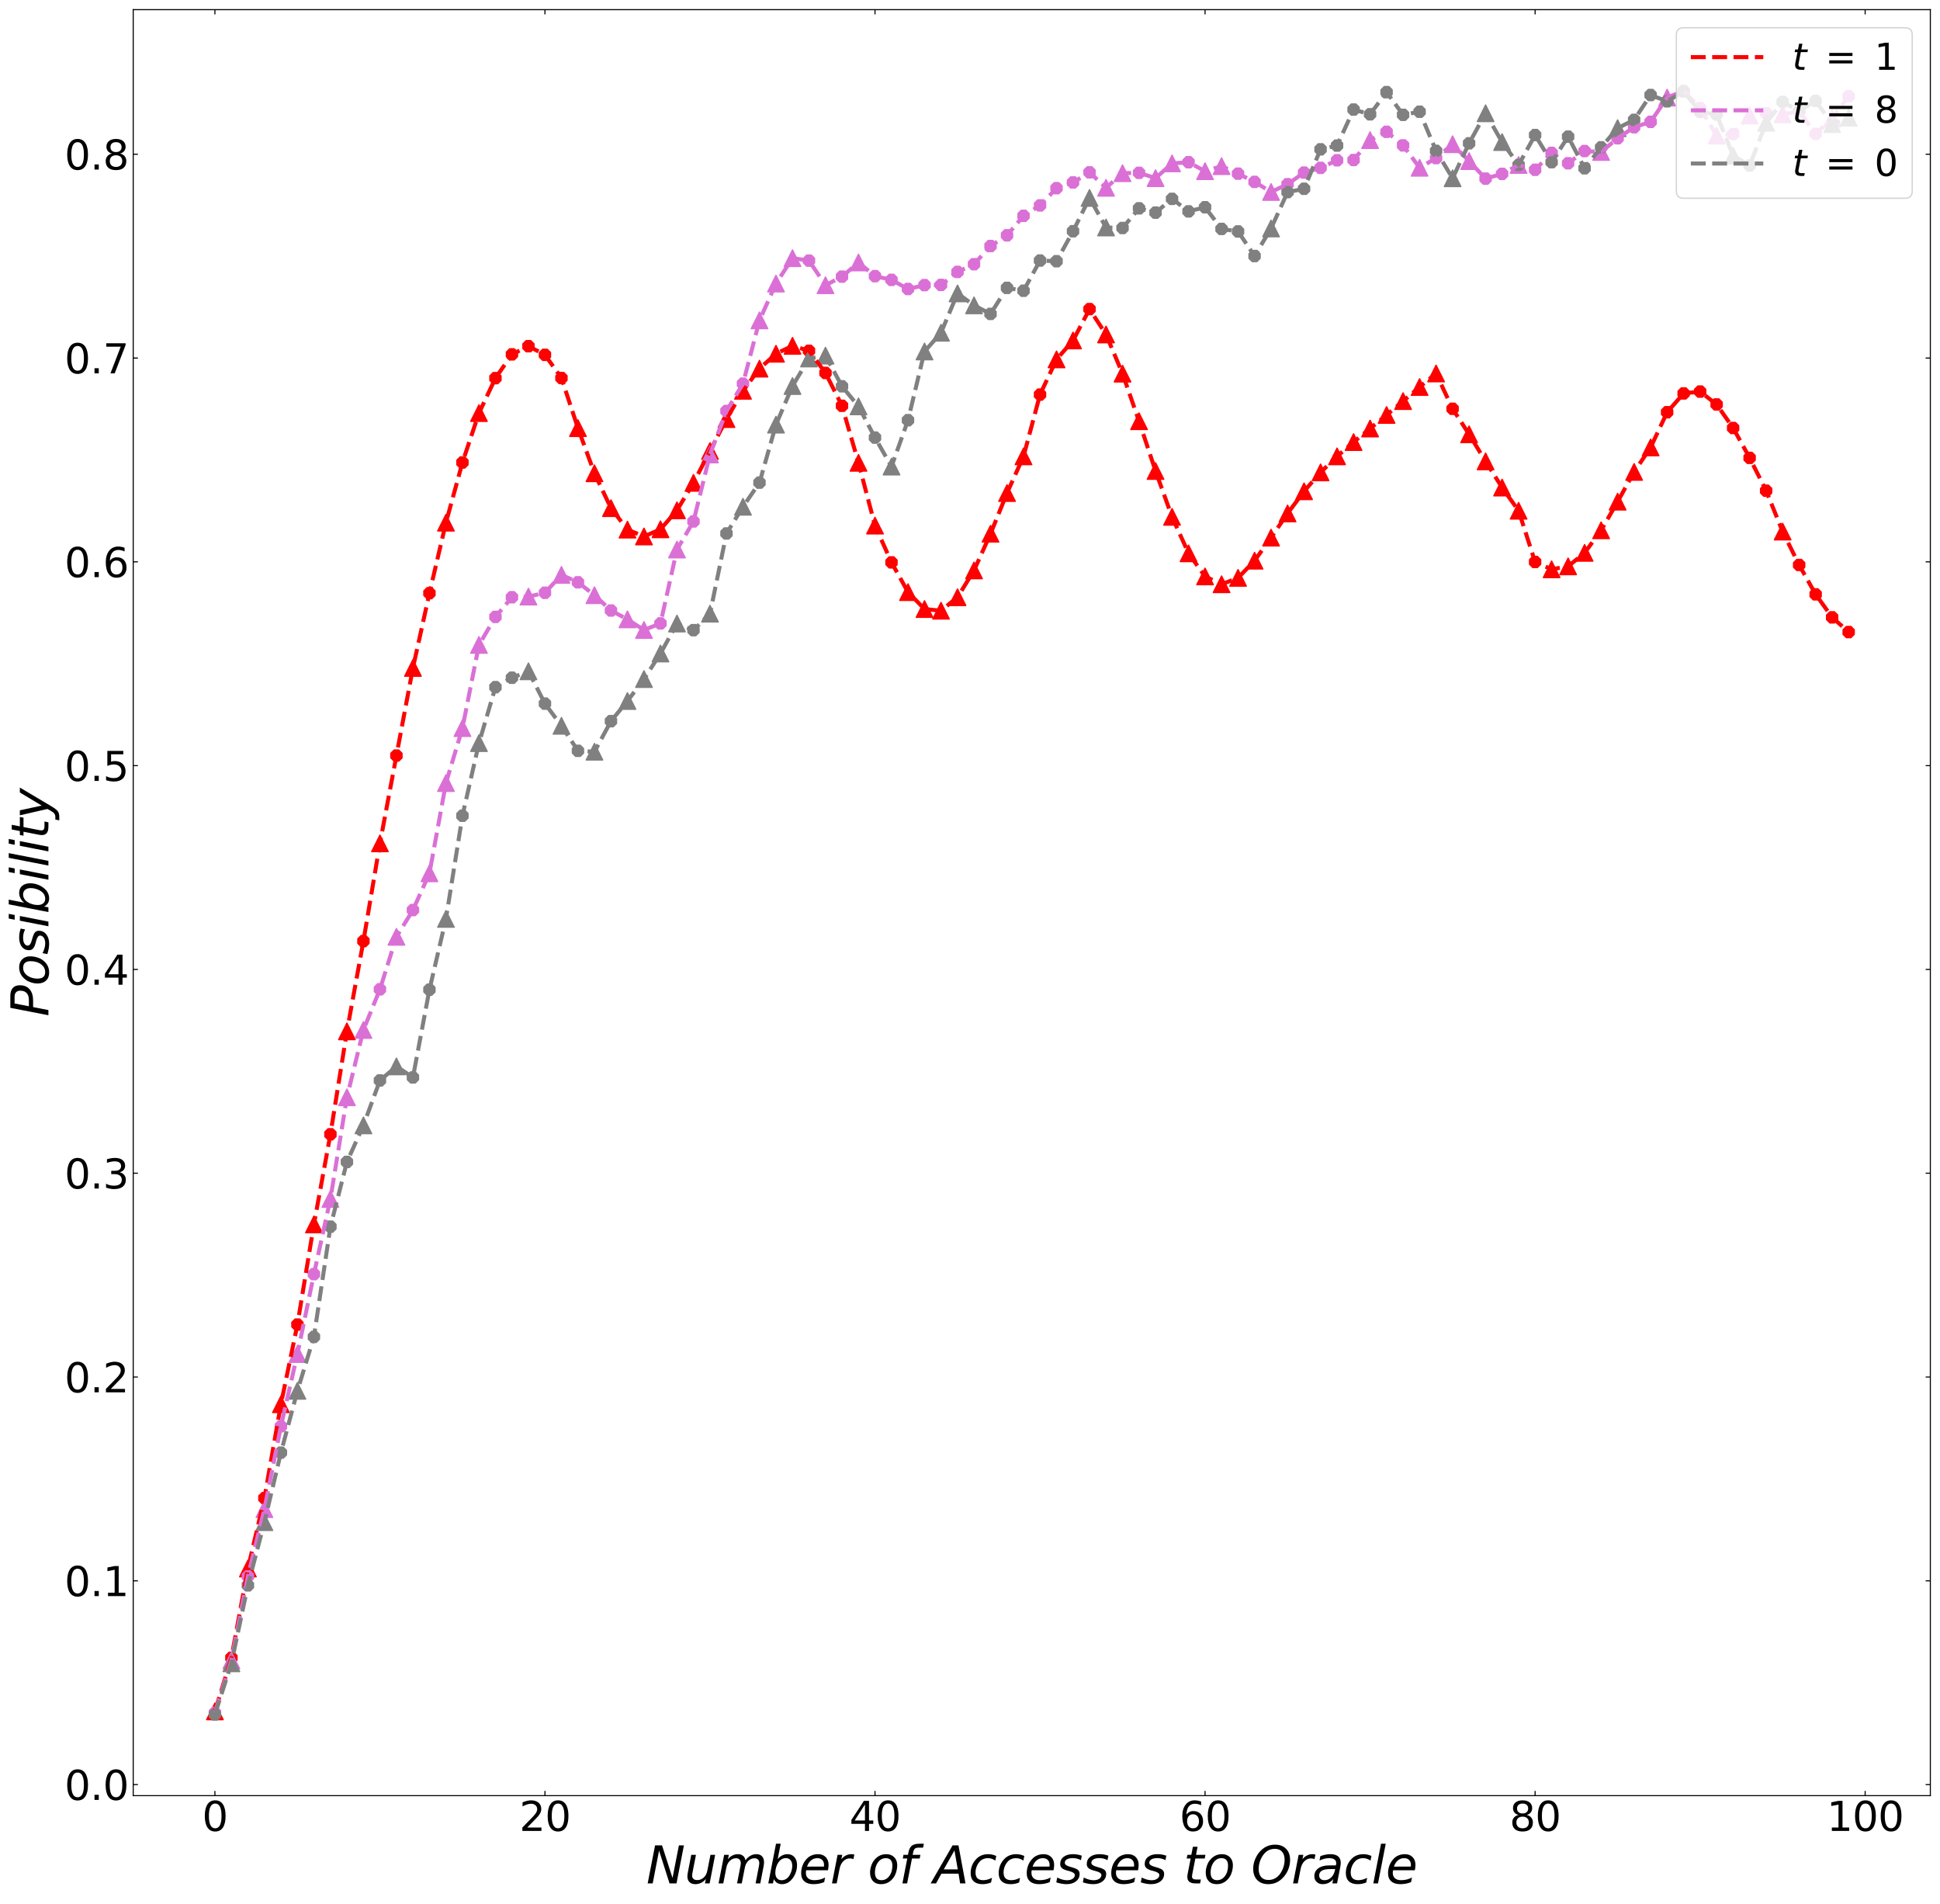 <?xml version="1.0" encoding="utf-8" standalone="no"?>
<!DOCTYPE svg PUBLIC "-//W3C//DTD SVG 1.1//EN"
  "http://www.w3.org/Graphics/SVG/1.1/DTD/svg11.dtd">
<svg xmlns:xlink="http://www.w3.org/1999/xlink" width="1445.669pt" height="1418.271pt" viewBox="0 0 1445.669 1418.271" xmlns="http://www.w3.org/2000/svg" version="1.1">
 <defs>
  <style type="text/css">*{stroke-linejoin: round; stroke-linecap: butt}</style>
 </defs>
 <g id="figure_1">
  <g id="patch_1">
   <path d="M 0 1418.271 
L 1445.669 1418.271 
L 1445.669 0 
L 0 0 
z
" style="fill: #ffffff"/>
  </g>
  <g id="axes_1">
   <g id="patch_2">
    <path d="M 99.269 1337.76 
L 1438.469 1337.76 
L 1438.469 7.2 
L 99.269 7.2 
z
" style="fill: #ffffff"/>
   </g>
   <g id="PathCollection_1">
    <defs>
     <path id="mce3a5ed3b3" d="M -1.711 -4.132 
L -4.132 -1.711 
L -4.132 1.711 
L -1.711 4.132 
L 1.711 4.132 
L 4.132 1.711 
L 4.132 -1.711 
L 1.711 -4.132 
z
" style="stroke: #ff0000"/>
    </defs>
    <g clip-path="url(#p31115a657a)">
     <use xlink:href="#mce3a5ed3b3" x="172.44" y="1235.076" style="fill: #ff0000; stroke: #ff0000"/>
     <use xlink:href="#mce3a5ed3b3" x="197.035" y="1116.111" style="fill: #ff0000; stroke: #ff0000"/>
     <use xlink:href="#mce3a5ed3b3" x="221.63" y="986.816" style="fill: #ff0000; stroke: #ff0000"/>
     <use xlink:href="#mce3a5ed3b3" x="246.225" y="845.041" style="fill: #ff0000; stroke: #ff0000"/>
     <use xlink:href="#mce3a5ed3b3" x="270.82" y="701.105" style="fill: #ff0000; stroke: #ff0000"/>
     <use xlink:href="#mce3a5ed3b3" x="295.415" y="562.9" style="fill: #ff0000; stroke: #ff0000"/>
     <use xlink:href="#mce3a5ed3b3" x="320.01" y="441.916" style="fill: #ff0000; stroke: #ff0000"/>
     <use xlink:href="#mce3a5ed3b3" x="344.605" y="344.55" style="fill: #ff0000; stroke: #ff0000"/>
     <use xlink:href="#mce3a5ed3b3" x="369.2" y="281.717" style="fill: #ff0000; stroke: #ff0000"/>
     <use xlink:href="#mce3a5ed3b3" x="381.497" y="264.005" style="fill: #ff0000; stroke: #ff0000"/>
     <use xlink:href="#mce3a5ed3b3" x="393.795" y="257.904" style="fill: #ff0000; stroke: #ff0000"/>
     <use xlink:href="#mce3a5ed3b3" x="406.093" y="264.343" style="fill: #ff0000; stroke: #ff0000"/>
     <use xlink:href="#mce3a5ed3b3" x="418.39" y="281.634" style="fill: #ff0000; stroke: #ff0000"/>
     <use xlink:href="#mce3a5ed3b3" x="602.853" y="261.361" style="fill: #ff0000; stroke: #ff0000"/>
     <use xlink:href="#mce3a5ed3b3" x="615.15" y="277.849" style="fill: #ff0000; stroke: #ff0000"/>
     <use xlink:href="#mce3a5ed3b3" x="627.448" y="302.323" style="fill: #ff0000; stroke: #ff0000"/>
     <use xlink:href="#mce3a5ed3b3" x="664.34" y="418.962" style="fill: #ff0000; stroke: #ff0000"/>
     <use xlink:href="#mce3a5ed3b3" x="775.018" y="293.975" style="fill: #ff0000; stroke: #ff0000"/>
     <use xlink:href="#mce3a5ed3b3" x="811.911" y="230.278" style="fill: #ff0000; stroke: #ff0000"/>
     <use xlink:href="#mce3a5ed3b3" x="1082.456" y="304.559" style="fill: #ff0000; stroke: #ff0000"/>
     <use xlink:href="#mce3a5ed3b3" x="1143.944" y="418.666" style="fill: #ff0000; stroke: #ff0000"/>
     <use xlink:href="#mce3a5ed3b3" x="1242.324" y="307.113" style="fill: #ff0000; stroke: #ff0000"/>
     <use xlink:href="#mce3a5ed3b3" x="1254.621" y="293.094" style="fill: #ff0000; stroke: #ff0000"/>
     <use xlink:href="#mce3a5ed3b3" x="1266.919" y="291.738" style="fill: #ff0000; stroke: #ff0000"/>
     <use xlink:href="#mce3a5ed3b3" x="1279.216" y="301.327" style="fill: #ff0000; stroke: #ff0000"/>
     <use xlink:href="#mce3a5ed3b3" x="1291.514" y="318.845" style="fill: #ff0000; stroke: #ff0000"/>
     <use xlink:href="#mce3a5ed3b3" x="1303.812" y="341.111" style="fill: #ff0000; stroke: #ff0000"/>
     <use xlink:href="#mce3a5ed3b3" x="1316.109" y="365.588" style="fill: #ff0000; stroke: #ff0000"/>
     <use xlink:href="#mce3a5ed3b3" x="1340.704" y="420.908" style="fill: #ff0000; stroke: #ff0000"/>
     <use xlink:href="#mce3a5ed3b3" x="1353.002" y="442.802" style="fill: #ff0000; stroke: #ff0000"/>
     <use xlink:href="#mce3a5ed3b3" x="1365.299" y="459.937" style="fill: #ff0000; stroke: #ff0000"/>
     <use xlink:href="#mce3a5ed3b3" x="1377.597" y="470.882" style="fill: #ff0000; stroke: #ff0000"/>
    </g>
   </g>
   <g id="PathCollection_2">
    <defs>
     <path id="m1b92f81e6c" d="M 0 -6.124 
L -6.124 6.124 
L 6.124 6.124 
z
" style="stroke: #ff0000"/>
    </defs>
    <g clip-path="url(#p31115a657a)">
     <use xlink:href="#m1b92f81e6c" x="160.142" y="1274.999" style="fill: #ff0000; stroke: #ff0000"/>
     <use xlink:href="#m1b92f81e6c" x="184.737" y="1168.568" style="fill: #ff0000; stroke: #ff0000"/>
     <use xlink:href="#m1b92f81e6c" x="209.332" y="1046.186" style="fill: #ff0000; stroke: #ff0000"/>
     <use xlink:href="#m1b92f81e6c" x="233.927" y="912.206" style="fill: #ff0000; stroke: #ff0000"/>
     <use xlink:href="#m1b92f81e6c" x="258.522" y="768.356" style="fill: #ff0000; stroke: #ff0000"/>
     <use xlink:href="#m1b92f81e6c" x="283.117" y="628.322" style="fill: #ff0000; stroke: #ff0000"/>
     <use xlink:href="#m1b92f81e6c" x="307.712" y="497.612" style="fill: #ff0000; stroke: #ff0000"/>
     <use xlink:href="#m1b92f81e6c" x="332.307" y="389.428" style="fill: #ff0000; stroke: #ff0000"/>
     <use xlink:href="#m1b92f81e6c" x="356.902" y="307.775" style="fill: #ff0000; stroke: #ff0000"/>
     <use xlink:href="#m1b92f81e6c" x="430.688" y="318.99" style="fill: #ff0000; stroke: #ff0000"/>
     <use xlink:href="#m1b92f81e6c" x="442.985" y="352.595" style="fill: #ff0000; stroke: #ff0000"/>
     <use xlink:href="#m1b92f81e6c" x="455.283" y="378.582" style="fill: #ff0000; stroke: #ff0000"/>
     <use xlink:href="#m1b92f81e6c" x="467.58" y="394.566" style="fill: #ff0000; stroke: #ff0000"/>
     <use xlink:href="#m1b92f81e6c" x="479.878" y="399.665" style="fill: #ff0000; stroke: #ff0000"/>
     <use xlink:href="#m1b92f81e6c" x="492.175" y="394.341" style="fill: #ff0000; stroke: #ff0000"/>
     <use xlink:href="#m1b92f81e6c" x="504.473" y="380.19" style="fill: #ff0000; stroke: #ff0000"/>
     <use xlink:href="#m1b92f81e6c" x="516.77" y="359.716" style="fill: #ff0000; stroke: #ff0000"/>
     <use xlink:href="#m1b92f81e6c" x="529.068" y="335.999" style="fill: #ff0000; stroke: #ff0000"/>
     <use xlink:href="#m1b92f81e6c" x="541.365" y="312.226" style="fill: #ff0000; stroke: #ff0000"/>
     <use xlink:href="#m1b92f81e6c" x="553.663" y="291.152" style="fill: #ff0000; stroke: #ff0000"/>
     <use xlink:href="#m1b92f81e6c" x="565.96" y="274.656" style="fill: #ff0000; stroke: #ff0000"/>
     <use xlink:href="#m1b92f81e6c" x="578.258" y="263.542" style="fill: #ff0000; stroke: #ff0000"/>
     <use xlink:href="#m1b92f81e6c" x="590.555" y="257.632" style="fill: #ff0000; stroke: #ff0000"/>
     <use xlink:href="#m1b92f81e6c" x="639.745" y="344.826" style="fill: #ff0000; stroke: #ff0000"/>
     <use xlink:href="#m1b92f81e6c" x="652.043" y="391.588" style="fill: #ff0000; stroke: #ff0000"/>
     <use xlink:href="#m1b92f81e6c" x="676.638" y="441.15" style="fill: #ff0000; stroke: #ff0000"/>
     <use xlink:href="#m1b92f81e6c" x="688.935" y="453.747" style="fill: #ff0000; stroke: #ff0000"/>
     <use xlink:href="#m1b92f81e6c" x="701.233" y="454.986" style="fill: #ff0000; stroke: #ff0000"/>
     <use xlink:href="#m1b92f81e6c" x="713.531" y="444.958" style="fill: #ff0000; stroke: #ff0000"/>
     <use xlink:href="#m1b92f81e6c" x="725.828" y="424.972" style="fill: #ff0000; stroke: #ff0000"/>
     <use xlink:href="#m1b92f81e6c" x="738.126" y="397.643" style="fill: #ff0000; stroke: #ff0000"/>
     <use xlink:href="#m1b92f81e6c" x="750.423" y="367.324" style="fill: #ff0000; stroke: #ff0000"/>
     <use xlink:href="#m1b92f81e6c" x="762.721" y="340.002" style="fill: #ff0000; stroke: #ff0000"/>
     <use xlink:href="#m1b92f81e6c" x="787.316" y="267.758" style="fill: #ff0000; stroke: #ff0000"/>
     <use xlink:href="#m1b92f81e6c" x="799.613" y="253.65" style="fill: #ff0000; stroke: #ff0000"/>
     <use xlink:href="#m1b92f81e6c" x="824.208" y="249.185" style="fill: #ff0000; stroke: #ff0000"/>
     <use xlink:href="#m1b92f81e6c" x="836.506" y="278.381" style="fill: #ff0000; stroke: #ff0000"/>
     <use xlink:href="#m1b92f81e6c" x="848.803" y="313.819" style="fill: #ff0000; stroke: #ff0000"/>
     <use xlink:href="#m1b92f81e6c" x="861.101" y="350.901" style="fill: #ff0000; stroke: #ff0000"/>
     <use xlink:href="#m1b92f81e6c" x="873.398" y="385.062" style="fill: #ff0000; stroke: #ff0000"/>
     <use xlink:href="#m1b92f81e6c" x="885.696" y="412.24" style="fill: #ff0000; stroke: #ff0000"/>
     <use xlink:href="#m1b92f81e6c" x="897.993" y="429.429" style="fill: #ff0000; stroke: #ff0000"/>
     <use xlink:href="#m1b92f81e6c" x="910.291" y="435.285" style="fill: #ff0000; stroke: #ff0000"/>
     <use xlink:href="#m1b92f81e6c" x="922.588" y="430.52" style="fill: #ff0000; stroke: #ff0000"/>
     <use xlink:href="#m1b92f81e6c" x="934.886" y="417.728" style="fill: #ff0000; stroke: #ff0000"/>
     <use xlink:href="#m1b92f81e6c" x="947.183" y="400.556" style="fill: #ff0000; stroke: #ff0000"/>
     <use xlink:href="#m1b92f81e6c" x="959.481" y="382.521" style="fill: #ff0000; stroke: #ff0000"/>
     <use xlink:href="#m1b92f81e6c" x="971.778" y="366.009" style="fill: #ff0000; stroke: #ff0000"/>
     <use xlink:href="#m1b92f81e6c" x="984.076" y="351.922" style="fill: #ff0000; stroke: #ff0000"/>
     <use xlink:href="#m1b92f81e6c" x="996.374" y="339.978" style="fill: #ff0000; stroke: #ff0000"/>
     <use xlink:href="#m1b92f81e6c" x="1008.671" y="329.356" style="fill: #ff0000; stroke: #ff0000"/>
     <use xlink:href="#m1b92f81e6c" x="1020.969" y="319.259" style="fill: #ff0000; stroke: #ff0000"/>
     <use xlink:href="#m1b92f81e6c" x="1033.266" y="309.158" style="fill: #ff0000; stroke: #ff0000"/>
     <use xlink:href="#m1b92f81e6c" x="1045.564" y="298.826" style="fill: #ff0000; stroke: #ff0000"/>
     <use xlink:href="#m1b92f81e6c" x="1057.861" y="288.346" style="fill: #ff0000; stroke: #ff0000"/>
     <use xlink:href="#m1b92f81e6c" x="1070.159" y="278.235" style="fill: #ff0000; stroke: #ff0000"/>
     <use xlink:href="#m1b92f81e6c" x="1094.754" y="323.55" style="fill: #ff0000; stroke: #ff0000"/>
     <use xlink:href="#m1b92f81e6c" x="1107.051" y="343.728" style="fill: #ff0000; stroke: #ff0000"/>
     <use xlink:href="#m1b92f81e6c" x="1119.349" y="363.222" style="fill: #ff0000; stroke: #ff0000"/>
     <use xlink:href="#m1b92f81e6c" x="1131.646" y="380.518" style="fill: #ff0000; stroke: #ff0000"/>
     <use xlink:href="#m1b92f81e6c" x="1156.241" y="424.135" style="fill: #ff0000; stroke: #ff0000"/>
     <use xlink:href="#m1b92f81e6c" x="1168.539" y="421.932" style="fill: #ff0000; stroke: #ff0000"/>
     <use xlink:href="#m1b92f81e6c" x="1180.836" y="411.886" style="fill: #ff0000; stroke: #ff0000"/>
     <use xlink:href="#m1b92f81e6c" x="1193.134" y="395.065" style="fill: #ff0000; stroke: #ff0000"/>
     <use xlink:href="#m1b92f81e6c" x="1205.431" y="373.754" style="fill: #ff0000; stroke: #ff0000"/>
     <use xlink:href="#m1b92f81e6c" x="1217.729" y="351.589" style="fill: #ff0000; stroke: #ff0000"/>
     <use xlink:href="#m1b92f81e6c" x="1230.026" y="333.346" style="fill: #ff0000; stroke: #ff0000"/>
     <use xlink:href="#m1b92f81e6c" x="1328.407" y="396.047" style="fill: #ff0000; stroke: #ff0000"/>
    </g>
   </g>
   <g id="PathCollection_3">
    <defs>
     <path id="m1ed11df765" d="M -1.711 -4.132 
L -4.132 -1.711 
L -4.132 1.711 
L -1.711 4.132 
L 1.711 4.132 
L 4.132 1.711 
L 4.132 -1.711 
L 1.711 -4.132 
z
" style="stroke: #da70d6"/>
    </defs>
    <g clip-path="url(#p31115a657a)">
     <use xlink:href="#m1ed11df765" x="160.142" y="1276.064" style="fill: #da70d6; stroke: #da70d6"/>
     <use xlink:href="#m1ed11df765" x="184.737" y="1174.388" style="fill: #da70d6; stroke: #da70d6"/>
     <use xlink:href="#m1ed11df765" x="209.332" y="1062.558" style="fill: #da70d6; stroke: #da70d6"/>
     <use xlink:href="#m1ed11df765" x="233.927" y="949.241" style="fill: #da70d6; stroke: #da70d6"/>
     <use xlink:href="#m1ed11df765" x="283.117" y="737.04" style="fill: #da70d6; stroke: #da70d6"/>
     <use xlink:href="#m1ed11df765" x="307.712" y="677.988" style="fill: #da70d6; stroke: #da70d6"/>
     <use xlink:href="#m1ed11df765" x="369.2" y="459.591" style="fill: #da70d6; stroke: #da70d6"/>
     <use xlink:href="#m1ed11df765" x="381.497" y="444.933" style="fill: #da70d6; stroke: #da70d6"/>
     <use xlink:href="#m1ed11df765" x="406.093" y="441.619" style="fill: #da70d6; stroke: #da70d6"/>
     <use xlink:href="#m1ed11df765" x="430.688" y="433.815" style="fill: #da70d6; stroke: #da70d6"/>
     <use xlink:href="#m1ed11df765" x="455.283" y="454.818" style="fill: #da70d6; stroke: #da70d6"/>
     <use xlink:href="#m1ed11df765" x="492.175" y="464.439" style="fill: #da70d6; stroke: #da70d6"/>
     <use xlink:href="#m1ed11df765" x="516.77" y="388.473" style="fill: #da70d6; stroke: #da70d6"/>
     <use xlink:href="#m1ed11df765" x="541.365" y="306.18" style="fill: #da70d6; stroke: #da70d6"/>
     <use xlink:href="#m1ed11df765" x="553.663" y="285.833" style="fill: #da70d6; stroke: #da70d6"/>
     <use xlink:href="#m1ed11df765" x="602.853" y="194.162" style="fill: #da70d6; stroke: #da70d6"/>
     <use xlink:href="#m1ed11df765" x="627.448" y="206.094" style="fill: #da70d6; stroke: #da70d6"/>
     <use xlink:href="#m1ed11df765" x="652.043" y="205.732" style="fill: #da70d6; stroke: #da70d6"/>
     <use xlink:href="#m1ed11df765" x="664.34" y="208.5" style="fill: #da70d6; stroke: #da70d6"/>
     <use xlink:href="#m1ed11df765" x="676.638" y="215.288" style="fill: #da70d6; stroke: #da70d6"/>
     <use xlink:href="#m1ed11df765" x="688.935" y="212.416" style="fill: #da70d6; stroke: #da70d6"/>
     <use xlink:href="#m1ed11df765" x="701.233" y="212.272" style="fill: #da70d6; stroke: #da70d6"/>
     <use xlink:href="#m1ed11df765" x="713.531" y="202.568" style="fill: #da70d6; stroke: #da70d6"/>
     <use xlink:href="#m1ed11df765" x="725.828" y="196.844" style="fill: #da70d6; stroke: #da70d6"/>
     <use xlink:href="#m1ed11df765" x="738.126" y="183.29" style="fill: #da70d6; stroke: #da70d6"/>
     <use xlink:href="#m1ed11df765" x="750.423" y="175.314" style="fill: #da70d6; stroke: #da70d6"/>
     <use xlink:href="#m1ed11df765" x="762.721" y="160.784" style="fill: #da70d6; stroke: #da70d6"/>
     <use xlink:href="#m1ed11df765" x="775.018" y="153.031" style="fill: #da70d6; stroke: #da70d6"/>
     <use xlink:href="#m1ed11df765" x="787.316" y="140.191" style="fill: #da70d6; stroke: #da70d6"/>
     <use xlink:href="#m1ed11df765" x="799.613" y="135.931" style="fill: #da70d6; stroke: #da70d6"/>
     <use xlink:href="#m1ed11df765" x="811.911" y="128.401" style="fill: #da70d6; stroke: #da70d6"/>
     <use xlink:href="#m1ed11df765" x="848.803" y="128.748" style="fill: #da70d6; stroke: #da70d6"/>
     <use xlink:href="#m1ed11df765" x="885.696" y="120.86" style="fill: #da70d6; stroke: #da70d6"/>
     <use xlink:href="#m1ed11df765" x="922.588" y="129.387" style="fill: #da70d6; stroke: #da70d6"/>
     <use xlink:href="#m1ed11df765" x="934.886" y="135.513" style="fill: #da70d6; stroke: #da70d6"/>
     <use xlink:href="#m1ed11df765" x="959.481" y="137.235" style="fill: #da70d6; stroke: #da70d6"/>
     <use xlink:href="#m1ed11df765" x="971.778" y="128.578" style="fill: #da70d6; stroke: #da70d6"/>
     <use xlink:href="#m1ed11df765" x="984.076" y="125.049" style="fill: #da70d6; stroke: #da70d6"/>
     <use xlink:href="#m1ed11df765" x="996.374" y="119.401" style="fill: #da70d6; stroke: #da70d6"/>
     <use xlink:href="#m1ed11df765" x="1008.671" y="119.192" style="fill: #da70d6; stroke: #da70d6"/>
     <use xlink:href="#m1ed11df765" x="1033.266" y="98.185" style="fill: #da70d6; stroke: #da70d6"/>
     <use xlink:href="#m1ed11df765" x="1045.564" y="108.323" style="fill: #da70d6; stroke: #da70d6"/>
     <use xlink:href="#m1ed11df765" x="1070.159" y="117.787" style="fill: #da70d6; stroke: #da70d6"/>
     <use xlink:href="#m1ed11df765" x="1107.051" y="133.069" style="fill: #da70d6; stroke: #da70d6"/>
     <use xlink:href="#m1ed11df765" x="1119.349" y="129.519" style="fill: #da70d6; stroke: #da70d6"/>
     <use xlink:href="#m1ed11df765" x="1143.944" y="126.492" style="fill: #da70d6; stroke: #da70d6"/>
     <use xlink:href="#m1ed11df765" x="1156.241" y="113.879" style="fill: #da70d6; stroke: #da70d6"/>
     <use xlink:href="#m1ed11df765" x="1168.539" y="121.617" style="fill: #da70d6; stroke: #da70d6"/>
     <use xlink:href="#m1ed11df765" x="1180.836" y="112.543" style="fill: #da70d6; stroke: #da70d6"/>
     <use xlink:href="#m1ed11df765" x="1205.431" y="103.006" style="fill: #da70d6; stroke: #da70d6"/>
     <use xlink:href="#m1ed11df765" x="1217.729" y="94.775" style="fill: #da70d6; stroke: #da70d6"/>
     <use xlink:href="#m1ed11df765" x="1230.026" y="90.765" style="fill: #da70d6; stroke: #da70d6"/>
     <use xlink:href="#m1ed11df765" x="1254.621" y="67.68" style="fill: #da70d6; stroke: #da70d6"/>
     <use xlink:href="#m1ed11df765" x="1266.919" y="80.412" style="fill: #da70d6; stroke: #da70d6"/>
     <use xlink:href="#m1ed11df765" x="1291.514" y="99.888" style="fill: #da70d6; stroke: #da70d6"/>
     <use xlink:href="#m1ed11df765" x="1316.109" y="84.333" style="fill: #da70d6; stroke: #da70d6"/>
     <use xlink:href="#m1ed11df765" x="1340.704" y="82.77" style="fill: #da70d6; stroke: #da70d6"/>
     <use xlink:href="#m1ed11df765" x="1353.002" y="99.753" style="fill: #da70d6; stroke: #da70d6"/>
     <use xlink:href="#m1ed11df765" x="1377.597" y="71.711" style="fill: #da70d6; stroke: #da70d6"/>
    </g>
   </g>
   <g id="PathCollection_4">
    <defs>
     <path id="m620d826d5c" d="M 0 -6.124 
L -6.124 6.124 
L 6.124 6.124 
z
" style="stroke: #da70d6"/>
    </defs>
    <g clip-path="url(#p31115a657a)">
     <use xlink:href="#m620d826d5c" x="172.44" y="1236.991" style="fill: #da70d6; stroke: #da70d6"/>
     <use xlink:href="#m620d826d5c" x="197.035" y="1124.307" style="fill: #da70d6; stroke: #da70d6"/>
     <use xlink:href="#m620d826d5c" x="221.63" y="1008.779" style="fill: #da70d6; stroke: #da70d6"/>
     <use xlink:href="#m620d826d5c" x="246.225" y="893.198" style="fill: #da70d6; stroke: #da70d6"/>
     <use xlink:href="#m620d826d5c" x="258.522" y="817.492" style="fill: #da70d6; stroke: #da70d6"/>
     <use xlink:href="#m620d826d5c" x="270.82" y="767.325" style="fill: #da70d6; stroke: #da70d6"/>
     <use xlink:href="#m620d826d5c" x="295.415" y="697.926" style="fill: #da70d6; stroke: #da70d6"/>
     <use xlink:href="#m620d826d5c" x="320.01" y="650.647" style="fill: #da70d6; stroke: #da70d6"/>
     <use xlink:href="#m620d826d5c" x="332.307" y="583.407" style="fill: #da70d6; stroke: #da70d6"/>
     <use xlink:href="#m620d826d5c" x="344.605" y="542.455" style="fill: #da70d6; stroke: #da70d6"/>
     <use xlink:href="#m620d826d5c" x="356.902" y="480.479" style="fill: #da70d6; stroke: #da70d6"/>
     <use xlink:href="#m620d826d5c" x="393.795" y="444.483" style="fill: #da70d6; stroke: #da70d6"/>
     <use xlink:href="#m620d826d5c" x="418.39" y="428.297" style="fill: #da70d6; stroke: #da70d6"/>
     <use xlink:href="#m620d826d5c" x="442.985" y="443.41" style="fill: #da70d6; stroke: #da70d6"/>
     <use xlink:href="#m620d826d5c" x="467.58" y="461.421" style="fill: #da70d6; stroke: #da70d6"/>
     <use xlink:href="#m620d826d5c" x="479.878" y="469.363" style="fill: #da70d6; stroke: #da70d6"/>
     <use xlink:href="#m620d826d5c" x="504.473" y="409.403" style="fill: #da70d6; stroke: #da70d6"/>
     <use xlink:href="#m620d826d5c" x="529.068" y="338.6" style="fill: #da70d6; stroke: #da70d6"/>
     <use xlink:href="#m620d826d5c" x="565.96" y="238.681" style="fill: #da70d6; stroke: #da70d6"/>
     <use xlink:href="#m620d826d5c" x="578.258" y="211.255" style="fill: #da70d6; stroke: #da70d6"/>
     <use xlink:href="#m620d826d5c" x="590.555" y="192.349" style="fill: #da70d6; stroke: #da70d6"/>
     <use xlink:href="#m620d826d5c" x="615.15" y="212.494" style="fill: #da70d6; stroke: #da70d6"/>
     <use xlink:href="#m620d826d5c" x="639.745" y="195.544" style="fill: #da70d6; stroke: #da70d6"/>
     <use xlink:href="#m620d826d5c" x="824.208" y="139.905" style="fill: #da70d6; stroke: #da70d6"/>
     <use xlink:href="#m620d826d5c" x="836.506" y="129.035" style="fill: #da70d6; stroke: #da70d6"/>
     <use xlink:href="#m620d826d5c" x="861.101" y="132.727" style="fill: #da70d6; stroke: #da70d6"/>
     <use xlink:href="#m620d826d5c" x="873.398" y="121.727" style="fill: #da70d6; stroke: #da70d6"/>
     <use xlink:href="#m620d826d5c" x="897.993" y="127.543" style="fill: #da70d6; stroke: #da70d6"/>
     <use xlink:href="#m620d826d5c" x="910.291" y="123.781" style="fill: #da70d6; stroke: #da70d6"/>
     <use xlink:href="#m620d826d5c" x="947.183" y="143.029" style="fill: #da70d6; stroke: #da70d6"/>
     <use xlink:href="#m620d826d5c" x="1020.969" y="104.392" style="fill: #da70d6; stroke: #da70d6"/>
     <use xlink:href="#m620d826d5c" x="1057.861" y="124.985" style="fill: #da70d6; stroke: #da70d6"/>
     <use xlink:href="#m620d826d5c" x="1082.456" y="107.447" style="fill: #da70d6; stroke: #da70d6"/>
     <use xlink:href="#m620d826d5c" x="1094.754" y="120.029" style="fill: #da70d6; stroke: #da70d6"/>
     <use xlink:href="#m620d826d5c" x="1131.646" y="122.904" style="fill: #da70d6; stroke: #da70d6"/>
     <use xlink:href="#m620d826d5c" x="1193.134" y="113.242" style="fill: #da70d6; stroke: #da70d6"/>
     <use xlink:href="#m620d826d5c" x="1242.324" y="72.723" style="fill: #da70d6; stroke: #da70d6"/>
     <use xlink:href="#m620d826d5c" x="1279.216" y="101.056" style="fill: #da70d6; stroke: #da70d6"/>
     <use xlink:href="#m620d826d5c" x="1303.812" y="86.054" style="fill: #da70d6; stroke: #da70d6"/>
     <use xlink:href="#m620d826d5c" x="1328.407" y="85.194" style="fill: #da70d6; stroke: #da70d6"/>
     <use xlink:href="#m620d826d5c" x="1365.299" y="88.184" style="fill: #da70d6; stroke: #da70d6"/>
    </g>
   </g>
   <g id="PathCollection_5">
    <defs>
     <path id="m6b483dfcad" d="M -1.711 -4.132 
L -4.132 -1.711 
L -4.132 1.711 
L -1.711 4.132 
L 1.711 4.132 
L 4.132 1.711 
L 4.132 -1.711 
L 1.711 -4.132 
z
" style="stroke: #808080"/>
    </defs>
    <g clip-path="url(#p31115a657a)">
     <use xlink:href="#m6b483dfcad" x="160.142" y="1277.28" style="fill: #808080; stroke: #808080"/>
     <use xlink:href="#m6b483dfcad" x="184.737" y="1181.116" style="fill: #808080; stroke: #808080"/>
     <use xlink:href="#m6b483dfcad" x="209.332" y="1082.214" style="fill: #808080; stroke: #808080"/>
     <use xlink:href="#m6b483dfcad" x="233.927" y="996.002" style="fill: #808080; stroke: #808080"/>
     <use xlink:href="#m6b483dfcad" x="246.225" y="913.873" style="fill: #808080; stroke: #808080"/>
     <use xlink:href="#m6b483dfcad" x="258.522" y="865.649" style="fill: #808080; stroke: #808080"/>
     <use xlink:href="#m6b483dfcad" x="283.117" y="804.928" style="fill: #808080; stroke: #808080"/>
     <use xlink:href="#m6b483dfcad" x="307.712" y="802.686" style="fill: #808080; stroke: #808080"/>
     <use xlink:href="#m6b483dfcad" x="320.01" y="737.316" style="fill: #808080; stroke: #808080"/>
     <use xlink:href="#m6b483dfcad" x="344.605" y="607.728" style="fill: #808080; stroke: #808080"/>
     <use xlink:href="#m6b483dfcad" x="369.2" y="511.94" style="fill: #808080; stroke: #808080"/>
     <use xlink:href="#m6b483dfcad" x="381.497" y="504.922" style="fill: #808080; stroke: #808080"/>
     <use xlink:href="#m6b483dfcad" x="406.093" y="524.201" style="fill: #808080; stroke: #808080"/>
     <use xlink:href="#m6b483dfcad" x="430.688" y="559.368" style="fill: #808080; stroke: #808080"/>
     <use xlink:href="#m6b483dfcad" x="455.283" y="537.264" style="fill: #808080; stroke: #808080"/>
     <use xlink:href="#m6b483dfcad" x="516.77" y="469.474" style="fill: #808080; stroke: #808080"/>
     <use xlink:href="#m6b483dfcad" x="541.365" y="397.431" style="fill: #808080; stroke: #808080"/>
     <use xlink:href="#m6b483dfcad" x="565.96" y="359.567" style="fill: #808080; stroke: #808080"/>
     <use xlink:href="#m6b483dfcad" x="627.448" y="287.799" style="fill: #808080; stroke: #808080"/>
     <use xlink:href="#m6b483dfcad" x="652.043" y="326.007" style="fill: #808080; stroke: #808080"/>
     <use xlink:href="#m6b483dfcad" x="676.638" y="313.056" style="fill: #808080; stroke: #808080"/>
     <use xlink:href="#m6b483dfcad" x="738.126" y="233.841" style="fill: #808080; stroke: #808080"/>
     <use xlink:href="#m6b483dfcad" x="750.423" y="214.462" style="fill: #808080; stroke: #808080"/>
     <use xlink:href="#m6b483dfcad" x="762.721" y="216.598" style="fill: #808080; stroke: #808080"/>
     <use xlink:href="#m6b483dfcad" x="775.018" y="194.098" style="fill: #808080; stroke: #808080"/>
     <use xlink:href="#m6b483dfcad" x="787.316" y="194.614" style="fill: #808080; stroke: #808080"/>
     <use xlink:href="#m6b483dfcad" x="799.613" y="172.263" style="fill: #808080; stroke: #808080"/>
     <use xlink:href="#m6b483dfcad" x="836.506" y="169.857" style="fill: #808080; stroke: #808080"/>
     <use xlink:href="#m6b483dfcad" x="848.803" y="155.197" style="fill: #808080; stroke: #808080"/>
     <use xlink:href="#m6b483dfcad" x="861.101" y="158.408" style="fill: #808080; stroke: #808080"/>
     <use xlink:href="#m6b483dfcad" x="873.398" y="148.145" style="fill: #808080; stroke: #808080"/>
     <use xlink:href="#m6b483dfcad" x="885.696" y="157.467" style="fill: #808080; stroke: #808080"/>
     <use xlink:href="#m6b483dfcad" x="897.993" y="154.389" style="fill: #808080; stroke: #808080"/>
     <use xlink:href="#m6b483dfcad" x="910.291" y="170.552" style="fill: #808080; stroke: #808080"/>
     <use xlink:href="#m6b483dfcad" x="922.588" y="172.419" style="fill: #808080; stroke: #808080"/>
     <use xlink:href="#m6b483dfcad" x="934.886" y="190.751" style="fill: #808080; stroke: #808080"/>
     <use xlink:href="#m6b483dfcad" x="959.481" y="143.15" style="fill: #808080; stroke: #808080"/>
     <use xlink:href="#m6b483dfcad" x="971.778" y="140.636" style="fill: #808080; stroke: #808080"/>
     <use xlink:href="#m6b483dfcad" x="984.076" y="111.244" style="fill: #808080; stroke: #808080"/>
     <use xlink:href="#m6b483dfcad" x="996.374" y="108.452" style="fill: #808080; stroke: #808080"/>
     <use xlink:href="#m6b483dfcad" x="1008.671" y="81.625" style="fill: #808080; stroke: #808080"/>
     <use xlink:href="#m6b483dfcad" x="1020.969" y="85.135" style="fill: #808080; stroke: #808080"/>
     <use xlink:href="#m6b483dfcad" x="1033.266" y="68.637" style="fill: #808080; stroke: #808080"/>
     <use xlink:href="#m6b483dfcad" x="1045.564" y="85.536" style="fill: #808080; stroke: #808080"/>
     <use xlink:href="#m6b483dfcad" x="1057.861" y="83.246" style="fill: #808080; stroke: #808080"/>
     <use xlink:href="#m6b483dfcad" x="1070.159" y="112.399" style="fill: #808080; stroke: #808080"/>
     <use xlink:href="#m6b483dfcad" x="1094.754" y="106.759" style="fill: #808080; stroke: #808080"/>
     <use xlink:href="#m6b483dfcad" x="1131.646" y="122.849" style="fill: #808080; stroke: #808080"/>
     <use xlink:href="#m6b483dfcad" x="1143.944" y="100.629" style="fill: #808080; stroke: #808080"/>
     <use xlink:href="#m6b483dfcad" x="1156.241" y="120.818" style="fill: #808080; stroke: #808080"/>
     <use xlink:href="#m6b483dfcad" x="1168.539" y="101.81" style="fill: #808080; stroke: #808080"/>
     <use xlink:href="#m6b483dfcad" x="1180.836" y="125.36" style="fill: #808080; stroke: #808080"/>
     <use xlink:href="#m6b483dfcad" x="1193.134" y="109.776" style="fill: #808080; stroke: #808080"/>
     <use xlink:href="#m6b483dfcad" x="1217.729" y="89.3" style="fill: #808080; stroke: #808080"/>
     <use xlink:href="#m6b483dfcad" x="1230.026" y="70.802" style="fill: #808080; stroke: #808080"/>
     <use xlink:href="#m6b483dfcad" x="1242.324" y="75.487" style="fill: #808080; stroke: #808080"/>
     <use xlink:href="#m6b483dfcad" x="1254.621" y="68.206" style="fill: #808080; stroke: #808080"/>
     <use xlink:href="#m6b483dfcad" x="1266.919" y="83.399" style="fill: #808080; stroke: #808080"/>
     <use xlink:href="#m6b483dfcad" x="1279.216" y="85.289" style="fill: #808080; stroke: #808080"/>
     <use xlink:href="#m6b483dfcad" x="1303.812" y="123.29" style="fill: #808080; stroke: #808080"/>
     <use xlink:href="#m6b483dfcad" x="1328.407" y="75.92" style="fill: #808080; stroke: #808080"/>
     <use xlink:href="#m6b483dfcad" x="1340.704" y="82.653" style="fill: #808080; stroke: #808080"/>
     <use xlink:href="#m6b483dfcad" x="1353.002" y="75.134" style="fill: #808080; stroke: #808080"/>
    </g>
   </g>
   <g id="PathCollection_6">
    <defs>
     <path id="m556cc91f40" d="M 0 -6.124 
L -6.124 6.124 
L 6.124 6.124 
z
" style="stroke: #808080"/>
    </defs>
    <g clip-path="url(#p31115a657a)">
     <use xlink:href="#m556cc91f40" x="172.44" y="1239.189" style="fill: #808080; stroke: #808080"/>
     <use xlink:href="#m556cc91f40" x="197.035" y="1134.021" style="fill: #808080; stroke: #808080"/>
     <use xlink:href="#m556cc91f40" x="221.63" y="1036.184" style="fill: #808080; stroke: #808080"/>
     <use xlink:href="#m556cc91f40" x="270.82" y="838.421" style="fill: #808080; stroke: #808080"/>
     <use xlink:href="#m556cc91f40" x="295.415" y="794.486" style="fill: #808080; stroke: #808080"/>
     <use xlink:href="#m556cc91f40" x="332.307" y="684.613" style="fill: #808080; stroke: #808080"/>
     <use xlink:href="#m556cc91f40" x="356.902" y="553.654" style="fill: #808080; stroke: #808080"/>
     <use xlink:href="#m556cc91f40" x="393.795" y="500.132" style="fill: #808080; stroke: #808080"/>
     <use xlink:href="#m556cc91f40" x="418.39" y="540.74" style="fill: #808080; stroke: #808080"/>
     <use xlink:href="#m556cc91f40" x="442.985" y="560.05" style="fill: #808080; stroke: #808080"/>
     <use xlink:href="#m556cc91f40" x="467.58" y="522.26" style="fill: #808080; stroke: #808080"/>
     <use xlink:href="#m556cc91f40" x="479.878" y="505.908" style="fill: #808080; stroke: #808080"/>
     <use xlink:href="#m556cc91f40" x="492.175" y="486.852" style="fill: #808080; stroke: #808080"/>
     <use xlink:href="#m556cc91f40" x="504.473" y="464.553" style="fill: #808080; stroke: #808080"/>
     <use xlink:href="#m556cc91f40" x="529.068" y="457.189" style="fill: #808080; stroke: #808080"/>
     <use xlink:href="#m556cc91f40" x="553.663" y="377.531" style="fill: #808080; stroke: #808080"/>
     <use xlink:href="#m556cc91f40" x="578.258" y="316.351" style="fill: #808080; stroke: #808080"/>
     <use xlink:href="#m556cc91f40" x="590.555" y="287.591" style="fill: #808080; stroke: #808080"/>
     <use xlink:href="#m556cc91f40" x="602.853" y="267.087" style="fill: #808080; stroke: #808080"/>
     <use xlink:href="#m556cc91f40" x="615.15" y="264.945" style="fill: #808080; stroke: #808080"/>
     <use xlink:href="#m556cc91f40" x="639.745" y="302.75" style="fill: #808080; stroke: #808080"/>
     <use xlink:href="#m556cc91f40" x="664.34" y="347.606" style="fill: #808080; stroke: #808080"/>
     <use xlink:href="#m556cc91f40" x="688.935" y="261.856" style="fill: #808080; stroke: #808080"/>
     <use xlink:href="#m556cc91f40" x="701.233" y="247.901" style="fill: #808080; stroke: #808080"/>
     <use xlink:href="#m556cc91f40" x="713.531" y="218.599" style="fill: #808080; stroke: #808080"/>
     <use xlink:href="#m556cc91f40" x="725.828" y="227.493" style="fill: #808080; stroke: #808080"/>
     <use xlink:href="#m556cc91f40" x="811.911" y="147.46" style="fill: #808080; stroke: #808080"/>
     <use xlink:href="#m556cc91f40" x="824.208" y="169.487" style="fill: #808080; stroke: #808080"/>
     <use xlink:href="#m556cc91f40" x="947.183" y="170.212" style="fill: #808080; stroke: #808080"/>
     <use xlink:href="#m556cc91f40" x="1082.456" y="132.816" style="fill: #808080; stroke: #808080"/>
     <use xlink:href="#m556cc91f40" x="1107.051" y="84.382" style="fill: #808080; stroke: #808080"/>
     <use xlink:href="#m556cc91f40" x="1119.349" y="105.845" style="fill: #808080; stroke: #808080"/>
     <use xlink:href="#m556cc91f40" x="1205.431" y="95.487" style="fill: #808080; stroke: #808080"/>
     <use xlink:href="#m556cc91f40" x="1291.514" y="116.006" style="fill: #808080; stroke: #808080"/>
     <use xlink:href="#m556cc91f40" x="1316.109" y="91.496" style="fill: #808080; stroke: #808080"/>
     <use xlink:href="#m556cc91f40" x="1365.299" y="92.461" style="fill: #808080; stroke: #808080"/>
     <use xlink:href="#m556cc91f40" x="1377.597" y="87.69" style="fill: #808080; stroke: #808080"/>
    </g>
   </g>
   <g id="matplotlib.axis_1">
    <g id="xtick_1">
     <g id="line2d_1">
      <defs>
       <path id="m8630cb1c3d" d="M 0 0 
L 0 -3.5 
" style="stroke: #000000; stroke-width: 0.8"/>
      </defs>
      <g>
       <use xlink:href="#m8630cb1c3d" x="160.142" y="1337.76" style="stroke: #000000; stroke-width: 0.8"/>
      </g>
     </g>
     <g id="line2d_2">
      <defs>
       <path id="m5151c5345d" d="M 0 0 
L 0 3.5 
" style="stroke: #000000; stroke-width: 0.8"/>
      </defs>
      <g>
       <use xlink:href="#m5151c5345d" x="160.142" y="7.2" style="stroke: #000000; stroke-width: 0.8"/>
      </g>
     </g>
     <g id="text_1">
      <!-- 0 -->
      <g transform="translate(150.598 1364.055)scale(0.3 -0.3)">
       <defs>
        <path id="DejaVuSans-30" d="M 2034 4250 
Q 1547 4250 1301 3770 
Q 1056 3291 1056 2328 
Q 1056 1369 1301 889 
Q 1547 409 2034 409 
Q 2525 409 2770 889 
Q 3016 1369 3016 2328 
Q 3016 3291 2770 3770 
Q 2525 4250 2034 4250 
z
M 2034 4750 
Q 2819 4750 3233 4129 
Q 3647 3509 3647 2328 
Q 3647 1150 3233 529 
Q 2819 -91 2034 -91 
Q 1250 -91 836 529 
Q 422 1150 422 2328 
Q 422 3509 836 4129 
Q 1250 4750 2034 4750 
z
" transform="scale(0.016)"/>
       </defs>
       <use xlink:href="#DejaVuSans-30"/>
      </g>
     </g>
    </g>
    <g id="xtick_2">
     <g id="line2d_3">
      <g>
       <use xlink:href="#m8630cb1c3d" x="406.093" y="1337.76" style="stroke: #000000; stroke-width: 0.8"/>
      </g>
     </g>
     <g id="line2d_4">
      <g>
       <use xlink:href="#m5151c5345d" x="406.093" y="7.2" style="stroke: #000000; stroke-width: 0.8"/>
      </g>
     </g>
     <g id="text_2">
      <!-- 20 -->
      <g transform="translate(387.005 1364.055)scale(0.3 -0.3)">
       <defs>
        <path id="DejaVuSans-32" d="M 1228 531 
L 3431 531 
L 3431 0 
L 469 0 
L 469 531 
Q 828 903 1448 1529 
Q 2069 2156 2228 2338 
Q 2531 2678 2651 2914 
Q 2772 3150 2772 3378 
Q 2772 3750 2511 3984 
Q 2250 4219 1831 4219 
Q 1534 4219 1204 4116 
Q 875 4013 500 3803 
L 500 4441 
Q 881 4594 1212 4672 
Q 1544 4750 1819 4750 
Q 2544 4750 2975 4387 
Q 3406 4025 3406 3419 
Q 3406 3131 3298 2873 
Q 3191 2616 2906 2266 
Q 2828 2175 2409 1742 
Q 1991 1309 1228 531 
z
" transform="scale(0.016)"/>
       </defs>
       <use xlink:href="#DejaVuSans-32"/>
       <use xlink:href="#DejaVuSans-30" x="63.623"/>
      </g>
     </g>
    </g>
    <g id="xtick_3">
     <g id="line2d_5">
      <g>
       <use xlink:href="#m8630cb1c3d" x="652.043" y="1337.76" style="stroke: #000000; stroke-width: 0.8"/>
      </g>
     </g>
     <g id="line2d_6">
      <g>
       <use xlink:href="#m5151c5345d" x="652.043" y="7.2" style="stroke: #000000; stroke-width: 0.8"/>
      </g>
     </g>
     <g id="text_3">
      <!-- 40 -->
      <g transform="translate(632.955 1364.055)scale(0.3 -0.3)">
       <defs>
        <path id="DejaVuSans-34" d="M 2419 4116 
L 825 1625 
L 2419 1625 
L 2419 4116 
z
M 2253 4666 
L 3047 4666 
L 3047 1625 
L 3713 1625 
L 3713 1100 
L 3047 1100 
L 3047 0 
L 2419 0 
L 2419 1100 
L 313 1100 
L 313 1709 
L 2253 4666 
z
" transform="scale(0.016)"/>
       </defs>
       <use xlink:href="#DejaVuSans-34"/>
       <use xlink:href="#DejaVuSans-30" x="63.623"/>
      </g>
     </g>
    </g>
    <g id="xtick_4">
     <g id="line2d_7">
      <g>
       <use xlink:href="#m8630cb1c3d" x="897.993" y="1337.76" style="stroke: #000000; stroke-width: 0.8"/>
      </g>
     </g>
     <g id="line2d_8">
      <g>
       <use xlink:href="#m5151c5345d" x="897.993" y="7.2" style="stroke: #000000; stroke-width: 0.8"/>
      </g>
     </g>
     <g id="text_4">
      <!-- 60 -->
      <g transform="translate(878.906 1364.055)scale(0.3 -0.3)">
       <defs>
        <path id="DejaVuSans-36" d="M 2113 2584 
Q 1688 2584 1439 2293 
Q 1191 2003 1191 1497 
Q 1191 994 1439 701 
Q 1688 409 2113 409 
Q 2538 409 2786 701 
Q 3034 994 3034 1497 
Q 3034 2003 2786 2293 
Q 2538 2584 2113 2584 
z
M 3366 4563 
L 3366 3988 
Q 3128 4100 2886 4159 
Q 2644 4219 2406 4219 
Q 1781 4219 1451 3797 
Q 1122 3375 1075 2522 
Q 1259 2794 1537 2939 
Q 1816 3084 2150 3084 
Q 2853 3084 3261 2657 
Q 3669 2231 3669 1497 
Q 3669 778 3244 343 
Q 2819 -91 2113 -91 
Q 1303 -91 875 529 
Q 447 1150 447 2328 
Q 447 3434 972 4092 
Q 1497 4750 2381 4750 
Q 2619 4750 2861 4703 
Q 3103 4656 3366 4563 
z
" transform="scale(0.016)"/>
       </defs>
       <use xlink:href="#DejaVuSans-36"/>
       <use xlink:href="#DejaVuSans-30" x="63.623"/>
      </g>
     </g>
    </g>
    <g id="xtick_5">
     <g id="line2d_9">
      <g>
       <use xlink:href="#m8630cb1c3d" x="1143.944" y="1337.76" style="stroke: #000000; stroke-width: 0.8"/>
      </g>
     </g>
     <g id="line2d_10">
      <g>
       <use xlink:href="#m5151c5345d" x="1143.944" y="7.2" style="stroke: #000000; stroke-width: 0.8"/>
      </g>
     </g>
     <g id="text_5">
      <!-- 80 -->
      <g transform="translate(1124.856 1364.055)scale(0.3 -0.3)">
       <defs>
        <path id="DejaVuSans-38" d="M 2034 2216 
Q 1584 2216 1326 1975 
Q 1069 1734 1069 1313 
Q 1069 891 1326 650 
Q 1584 409 2034 409 
Q 2484 409 2743 651 
Q 3003 894 3003 1313 
Q 3003 1734 2745 1975 
Q 2488 2216 2034 2216 
z
M 1403 2484 
Q 997 2584 770 2862 
Q 544 3141 544 3541 
Q 544 4100 942 4425 
Q 1341 4750 2034 4750 
Q 2731 4750 3128 4425 
Q 3525 4100 3525 3541 
Q 3525 3141 3298 2862 
Q 3072 2584 2669 2484 
Q 3125 2378 3379 2068 
Q 3634 1759 3634 1313 
Q 3634 634 3220 271 
Q 2806 -91 2034 -91 
Q 1263 -91 848 271 
Q 434 634 434 1313 
Q 434 1759 690 2068 
Q 947 2378 1403 2484 
z
M 1172 3481 
Q 1172 3119 1398 2916 
Q 1625 2713 2034 2713 
Q 2441 2713 2670 2916 
Q 2900 3119 2900 3481 
Q 2900 3844 2670 4047 
Q 2441 4250 2034 4250 
Q 1625 4250 1398 4047 
Q 1172 3844 1172 3481 
z
" transform="scale(0.016)"/>
       </defs>
       <use xlink:href="#DejaVuSans-38"/>
       <use xlink:href="#DejaVuSans-30" x="63.623"/>
      </g>
     </g>
    </g>
    <g id="xtick_6">
     <g id="line2d_11">
      <g>
       <use xlink:href="#m8630cb1c3d" x="1389.894" y="1337.76" style="stroke: #000000; stroke-width: 0.8"/>
      </g>
     </g>
     <g id="line2d_12">
      <g>
       <use xlink:href="#m5151c5345d" x="1389.894" y="7.2" style="stroke: #000000; stroke-width: 0.8"/>
      </g>
     </g>
     <g id="text_6">
      <!-- 100 -->
      <g transform="translate(1361.263 1364.055)scale(0.3 -0.3)">
       <defs>
        <path id="DejaVuSans-31" d="M 794 531 
L 1825 531 
L 1825 4091 
L 703 3866 
L 703 4441 
L 1819 4666 
L 2450 4666 
L 2450 531 
L 3481 531 
L 3481 0 
L 794 0 
L 794 531 
z
" transform="scale(0.016)"/>
       </defs>
       <use xlink:href="#DejaVuSans-31"/>
       <use xlink:href="#DejaVuSans-30" x="63.623"/>
       <use xlink:href="#DejaVuSans-30" x="127.246"/>
      </g>
     </g>
    </g>
    <g id="text_7">
     <!-- $Number\ of\ Accesses\ to\ Oracle$ -->
     <g transform="translate(481.589 1403.168)scale(0.38 -0.38)">
      <defs>
       <path id="DejaVuSans-Oblique-4e" d="M 1081 4666 
L 1931 4666 
L 3219 666 
L 4000 4666 
L 4616 4666 
L 3706 0 
L 2853 0 
L 1569 4025 
L 788 0 
L 172 0 
L 1081 4666 
z
" transform="scale(0.016)"/>
       <path id="DejaVuSans-Oblique-75" d="M 428 1388 
L 838 3500 
L 1416 3500 
L 1006 1409 
Q 975 1256 961 1147 
Q 947 1038 947 966 
Q 947 700 1109 554 
Q 1272 409 1569 409 
Q 2031 409 2368 721 
Q 2706 1034 2809 1563 
L 3194 3500 
L 3769 3500 
L 3091 0 
L 2516 0 
L 2631 550 
Q 2388 244 2052 76 
Q 1716 -91 1338 -91 
Q 878 -91 622 161 
Q 366 413 366 863 
Q 366 956 381 1097 
Q 397 1238 428 1388 
z
" transform="scale(0.016)"/>
       <path id="DejaVuSans-Oblique-6d" d="M 5747 2113 
L 5338 0 
L 4763 0 
L 5166 2094 
Q 5191 2228 5203 2325 
Q 5216 2422 5216 2491 
Q 5216 2772 5059 2928 
Q 4903 3084 4622 3084 
Q 4203 3084 3875 2770 
Q 3547 2456 3450 1953 
L 3066 0 
L 2491 0 
L 2900 2094 
Q 2925 2209 2937 2307 
Q 2950 2406 2950 2484 
Q 2950 2769 2794 2926 
Q 2638 3084 2363 3084 
Q 1938 3084 1609 2770 
Q 1281 2456 1184 1953 
L 800 0 
L 225 0 
L 909 3500 
L 1484 3500 
L 1375 2956 
Q 1609 3263 1923 3423 
Q 2238 3584 2597 3584 
Q 2978 3584 3223 3384 
Q 3469 3184 3519 2828 
Q 3781 3197 4126 3390 
Q 4472 3584 4856 3584 
Q 5306 3584 5551 3325 
Q 5797 3066 5797 2591 
Q 5797 2488 5784 2364 
Q 5772 2241 5747 2113 
z
" transform="scale(0.016)"/>
       <path id="DejaVuSans-Oblique-62" d="M 3169 2138 
Q 3169 2591 2961 2847 
Q 2753 3103 2388 3103 
Q 2122 3103 1889 2973 
Q 1656 2844 1484 2597 
Q 1303 2338 1198 1995 
Q 1094 1653 1094 1313 
Q 1094 881 1298 636 
Q 1503 391 1863 391 
Q 2134 391 2365 517 
Q 2597 644 2772 891 
Q 2950 1147 3059 1487 
Q 3169 1828 3169 2138 
z
M 1381 2969 
Q 1594 3256 1914 3420 
Q 2234 3584 2584 3584 
Q 3122 3584 3439 3221 
Q 3756 2859 3756 2241 
Q 3756 1734 3570 1259 
Q 3384 784 3041 416 
Q 2816 172 2522 40 
Q 2228 -91 1906 -91 
Q 1566 -91 1316 65 
Q 1066 222 909 531 
L 806 0 
L 231 0 
L 1178 4863 
L 1753 4863 
L 1381 2969 
z
" transform="scale(0.016)"/>
       <path id="DejaVuSans-Oblique-65" d="M 3078 2063 
Q 3088 2113 3092 2166 
Q 3097 2219 3097 2272 
Q 3097 2653 2873 2875 
Q 2650 3097 2266 3097 
Q 1838 3097 1509 2826 
Q 1181 2556 1013 2059 
L 3078 2063 
z
M 3578 1613 
L 903 1613 
Q 884 1494 878 1425 
Q 872 1356 872 1306 
Q 872 872 1139 634 
Q 1406 397 1894 397 
Q 2269 397 2603 481 
Q 2938 566 3225 728 
L 3116 159 
Q 2806 34 2476 -28 
Q 2147 -91 1806 -91 
Q 1078 -91 686 257 
Q 294 606 294 1247 
Q 294 1794 489 2264 
Q 684 2734 1063 3103 
Q 1306 3334 1642 3459 
Q 1978 3584 2356 3584 
Q 2950 3584 3301 3228 
Q 3653 2872 3653 2272 
Q 3653 2128 3634 1964 
Q 3616 1800 3578 1613 
z
" transform="scale(0.016)"/>
       <path id="DejaVuSans-Oblique-72" d="M 2853 2969 
Q 2766 3016 2653 3041 
Q 2541 3066 2413 3066 
Q 1953 3066 1609 2717 
Q 1266 2369 1153 1784 
L 800 0 
L 225 0 
L 909 3500 
L 1484 3500 
L 1375 2956 
Q 1603 3259 1920 3421 
Q 2238 3584 2597 3584 
Q 2691 3584 2781 3573 
Q 2872 3563 2963 3538 
L 2853 2969 
z
" transform="scale(0.016)"/>
       <path id="DejaVuSans-Oblique-6f" d="M 1625 -91 
Q 1009 -91 651 289 
Q 294 669 294 1325 
Q 294 1706 417 2101 
Q 541 2497 738 2766 
Q 1047 3184 1428 3384 
Q 1809 3584 2291 3584 
Q 2888 3584 3255 3212 
Q 3622 2841 3622 2241 
Q 3622 1825 3500 1412 
Q 3378 1000 3181 728 
Q 2875 309 2494 109 
Q 2113 -91 1625 -91 
z
M 891 1344 
Q 891 869 1089 633 
Q 1288 397 1691 397 
Q 2269 397 2648 901 
Q 3028 1406 3028 2181 
Q 3028 2634 2825 2865 
Q 2622 3097 2228 3097 
Q 1903 3097 1650 2945 
Q 1397 2794 1197 2484 
Q 1050 2253 970 1956 
Q 891 1659 891 1344 
z
" transform="scale(0.016)"/>
       <path id="DejaVuSans-Oblique-66" d="M 3059 4863 
L 2969 4384 
L 2419 4384 
Q 2106 4384 1964 4261 
Q 1822 4138 1753 3809 
L 1691 3500 
L 2638 3500 
L 2553 3053 
L 1606 3053 
L 1013 0 
L 434 0 
L 1031 3053 
L 481 3053 
L 563 3500 
L 1113 3500 
L 1159 3744 
Q 1278 4363 1576 4613 
Q 1875 4863 2516 4863 
L 3059 4863 
z
" transform="scale(0.016)"/>
       <path id="DejaVuSans-Oblique-41" d="M 2356 4666 
L 3072 4666 
L 3938 0 
L 3278 0 
L 3084 1197 
L 984 1197 
L 325 0 
L -341 0 
L 2356 4666 
z
M 2584 4044 
L 1275 1722 
L 2988 1722 
L 2584 4044 
z
" transform="scale(0.016)"/>
       <path id="DejaVuSans-Oblique-63" d="M 3431 3366 
L 3316 2797 
Q 3109 2947 2876 3022 
Q 2644 3097 2394 3097 
Q 2119 3097 1870 3000 
Q 1622 2903 1453 2725 
Q 1184 2453 1037 2087 
Q 891 1722 891 1331 
Q 891 859 1127 628 
Q 1363 397 1844 397 
Q 2081 397 2348 469 
Q 2616 541 2906 684 
L 2797 116 
Q 2547 13 2283 -39 
Q 2019 -91 1741 -91 
Q 1044 -91 669 257 
Q 294 606 294 1253 
Q 294 1797 489 2255 
Q 684 2713 1069 3078 
Q 1331 3328 1684 3456 
Q 2038 3584 2456 3584 
Q 2700 3584 2940 3529 
Q 3181 3475 3431 3366 
z
" transform="scale(0.016)"/>
       <path id="DejaVuSans-Oblique-73" d="M 3200 3397 
L 3091 2853 
Q 2863 2978 2609 3040 
Q 2356 3103 2088 3103 
Q 1634 3103 1373 2948 
Q 1113 2794 1113 2528 
Q 1113 2219 1719 2053 
Q 1766 2041 1788 2034 
L 1972 1978 
Q 2547 1819 2739 1644 
Q 2931 1469 2931 1166 
Q 2931 609 2489 259 
Q 2047 -91 1331 -91 
Q 1053 -91 747 -37 
Q 441 16 72 128 
L 184 722 
Q 500 559 806 475 
Q 1113 391 1394 391 
Q 1816 391 2080 572 
Q 2344 753 2344 1031 
Q 2344 1331 1650 1516 
L 1591 1531 
L 1394 1581 
Q 956 1697 753 1886 
Q 550 2075 550 2369 
Q 550 2928 970 3256 
Q 1391 3584 2113 3584 
Q 2397 3584 2667 3537 
Q 2938 3491 3200 3397 
z
" transform="scale(0.016)"/>
       <path id="DejaVuSans-Oblique-74" d="M 2706 3500 
L 2619 3053 
L 1472 3053 
L 1100 1153 
Q 1081 1047 1072 975 
Q 1063 903 1063 863 
Q 1063 663 1183 572 
Q 1303 481 1569 481 
L 2150 481 
L 2053 0 
L 1503 0 
Q 991 0 739 200 
Q 488 400 488 806 
Q 488 878 497 964 
Q 506 1050 525 1153 
L 897 3053 
L 409 3053 
L 500 3500 
L 978 3500 
L 1172 4494 
L 1747 4494 
L 1556 3500 
L 2706 3500 
z
" transform="scale(0.016)"/>
       <path id="DejaVuSans-Oblique-4f" d="M 2919 4238 
Q 2400 4238 2003 3986 
Q 1606 3734 1313 3219 
Q 1125 2891 1026 2522 
Q 928 2153 928 1778 
Q 928 1128 1239 775 
Q 1550 422 2119 422 
Q 2631 422 3032 676 
Q 3434 931 3719 1434 
Q 3909 1772 4009 2142 
Q 4109 2513 4109 2881 
Q 4109 3528 3796 3883 
Q 3484 4238 2919 4238 
z
M 2100 -91 
Q 1241 -91 748 418 
Q 256 928 256 1813 
Q 256 2319 448 2847 
Q 641 3375 978 3788 
Q 1375 4272 1862 4511 
Q 2350 4750 2938 4750 
Q 3794 4750 4287 4245 
Q 4781 3741 4781 2869 
Q 4781 2331 4593 1812 
Q 4406 1294 4056 872 
Q 3656 384 3173 146 
Q 2691 -91 2100 -91 
z
" transform="scale(0.016)"/>
       <path id="DejaVuSans-Oblique-61" d="M 3438 1997 
L 3047 0 
L 2472 0 
L 2578 531 
Q 2325 219 2001 64 
Q 1678 -91 1281 -91 
Q 834 -91 548 182 
Q 263 456 263 884 
Q 263 1497 752 1853 
Q 1241 2209 2100 2209 
L 2900 2209 
L 2931 2363 
Q 2938 2388 2941 2417 
Q 2944 2447 2944 2509 
Q 2944 2788 2717 2942 
Q 2491 3097 2081 3097 
Q 1800 3097 1504 3025 
Q 1209 2953 897 2809 
L 997 3341 
Q 1322 3463 1633 3523 
Q 1944 3584 2234 3584 
Q 2853 3584 3176 3315 
Q 3500 3047 3500 2534 
Q 3500 2431 3484 2292 
Q 3469 2153 3438 1997 
z
M 2816 1759 
L 2241 1759 
Q 1534 1759 1195 1570 
Q 856 1381 856 984 
Q 856 709 1029 553 
Q 1203 397 1509 397 
Q 1978 397 2328 733 
Q 2678 1069 2791 1631 
L 2816 1759 
z
" transform="scale(0.016)"/>
       <path id="DejaVuSans-Oblique-6c" d="M 1172 4863 
L 1747 4863 
L 800 0 
L 225 0 
L 1172 4863 
z
" transform="scale(0.016)"/>
      </defs>
      <use xlink:href="#DejaVuSans-Oblique-4e" transform="translate(0 0.016)"/>
      <use xlink:href="#DejaVuSans-Oblique-75" transform="translate(74.805 0.016)"/>
      <use xlink:href="#DejaVuSans-Oblique-6d" transform="translate(138.184 0.016)"/>
      <use xlink:href="#DejaVuSans-Oblique-62" transform="translate(235.596 0.016)"/>
      <use xlink:href="#DejaVuSans-Oblique-65" transform="translate(299.072 0.016)"/>
      <use xlink:href="#DejaVuSans-Oblique-72" transform="translate(360.596 0.016)"/>
      <use xlink:href="#DejaVuSans-Oblique-6f" transform="translate(434.179 0.016)"/>
      <use xlink:href="#DejaVuSans-Oblique-66" transform="translate(495.361 0.016)"/>
      <use xlink:href="#DejaVuSans-Oblique-41" transform="translate(563.036 0.016)"/>
      <use xlink:href="#DejaVuSans-Oblique-63" transform="translate(631.445 0.016)"/>
      <use xlink:href="#DejaVuSans-Oblique-63" transform="translate(686.425 0.016)"/>
      <use xlink:href="#DejaVuSans-Oblique-65" transform="translate(741.406 0.016)"/>
      <use xlink:href="#DejaVuSans-Oblique-73" transform="translate(802.929 0.016)"/>
      <use xlink:href="#DejaVuSans-Oblique-73" transform="translate(855.029 0.016)"/>
      <use xlink:href="#DejaVuSans-Oblique-65" transform="translate(907.128 0.016)"/>
      <use xlink:href="#DejaVuSans-Oblique-73" transform="translate(968.652 0.016)"/>
      <use xlink:href="#DejaVuSans-Oblique-74" transform="translate(1053.222 0.016)"/>
      <use xlink:href="#DejaVuSans-Oblique-6f" transform="translate(1092.431 0.016)"/>
      <use xlink:href="#DejaVuSans-Oblique-4f" transform="translate(1186.083 0.016)"/>
      <use xlink:href="#DejaVuSans-Oblique-72" transform="translate(1264.794 0.016)"/>
      <use xlink:href="#DejaVuSans-Oblique-61" transform="translate(1305.907 0.016)"/>
      <use xlink:href="#DejaVuSans-Oblique-63" transform="translate(1367.186 0.016)"/>
      <use xlink:href="#DejaVuSans-Oblique-6c" transform="translate(1422.167 0.016)"/>
      <use xlink:href="#DejaVuSans-Oblique-65" transform="translate(1449.95 0.016)"/>
     </g>
    </g>
   </g>
   <g id="matplotlib.axis_2">
    <g id="ytick_1">
     <g id="line2d_13">
      <defs>
       <path id="m26fcab4de8" d="M 0 0 
L 3.5 0 
" style="stroke: #000000; stroke-width: 0.8"/>
      </defs>
      <g>
       <use xlink:href="#m26fcab4de8" x="99.269" y="1329.542" style="stroke: #000000; stroke-width: 0.8"/>
      </g>
     </g>
     <g id="line2d_14">
      <defs>
       <path id="mb772be92a3" d="M 0 0 
L -3.5 0 
" style="stroke: #000000; stroke-width: 0.8"/>
      </defs>
      <g>
       <use xlink:href="#mb772be92a3" x="1438.469" y="1329.542" style="stroke: #000000; stroke-width: 0.8"/>
      </g>
     </g>
     <g id="text_8">
      <!-- 0.0 -->
      <g transform="translate(48.06 1340.939)scale(0.3 -0.3)">
       <defs>
        <path id="DejaVuSans-2e" d="M 684 794 
L 1344 794 
L 1344 0 
L 684 0 
L 684 794 
z
" transform="scale(0.016)"/>
       </defs>
       <use xlink:href="#DejaVuSans-30"/>
       <use xlink:href="#DejaVuSans-2e" x="63.623"/>
       <use xlink:href="#DejaVuSans-30" x="95.41"/>
      </g>
     </g>
    </g>
    <g id="ytick_2">
     <g id="line2d_15">
      <g>
       <use xlink:href="#m26fcab4de8" x="99.269" y="1177.713" style="stroke: #000000; stroke-width: 0.8"/>
      </g>
     </g>
     <g id="line2d_16">
      <g>
       <use xlink:href="#mb772be92a3" x="1438.469" y="1177.713" style="stroke: #000000; stroke-width: 0.8"/>
      </g>
     </g>
     <g id="text_9">
      <!-- 0.1 -->
      <g transform="translate(48.06 1189.111)scale(0.3 -0.3)">
       <use xlink:href="#DejaVuSans-30"/>
       <use xlink:href="#DejaVuSans-2e" x="63.623"/>
       <use xlink:href="#DejaVuSans-31" x="95.41"/>
      </g>
     </g>
    </g>
    <g id="ytick_3">
     <g id="line2d_17">
      <g>
       <use xlink:href="#m26fcab4de8" x="99.269" y="1025.885" style="stroke: #000000; stroke-width: 0.8"/>
      </g>
     </g>
     <g id="line2d_18">
      <g>
       <use xlink:href="#mb772be92a3" x="1438.469" y="1025.885" style="stroke: #000000; stroke-width: 0.8"/>
      </g>
     </g>
     <g id="text_10">
      <!-- 0.2 -->
      <g transform="translate(48.06 1037.282)scale(0.3 -0.3)">
       <use xlink:href="#DejaVuSans-30"/>
       <use xlink:href="#DejaVuSans-2e" x="63.623"/>
       <use xlink:href="#DejaVuSans-32" x="95.41"/>
      </g>
     </g>
    </g>
    <g id="ytick_4">
     <g id="line2d_19">
      <g>
       <use xlink:href="#m26fcab4de8" x="99.269" y="874.056" style="stroke: #000000; stroke-width: 0.8"/>
      </g>
     </g>
     <g id="line2d_20">
      <g>
       <use xlink:href="#mb772be92a3" x="1438.469" y="874.056" style="stroke: #000000; stroke-width: 0.8"/>
      </g>
     </g>
     <g id="text_11">
      <!-- 0.3 -->
      <g transform="translate(48.06 885.454)scale(0.3 -0.3)">
       <defs>
        <path id="DejaVuSans-33" d="M 2597 2516 
Q 3050 2419 3304 2112 
Q 3559 1806 3559 1356 
Q 3559 666 3084 287 
Q 2609 -91 1734 -91 
Q 1441 -91 1130 -33 
Q 819 25 488 141 
L 488 750 
Q 750 597 1062 519 
Q 1375 441 1716 441 
Q 2309 441 2620 675 
Q 2931 909 2931 1356 
Q 2931 1769 2642 2001 
Q 2353 2234 1838 2234 
L 1294 2234 
L 1294 2753 
L 1863 2753 
Q 2328 2753 2575 2939 
Q 2822 3125 2822 3475 
Q 2822 3834 2567 4026 
Q 2313 4219 1838 4219 
Q 1578 4219 1281 4162 
Q 984 4106 628 3988 
L 628 4550 
Q 988 4650 1302 4700 
Q 1616 4750 1894 4750 
Q 2613 4750 3031 4423 
Q 3450 4097 3450 3541 
Q 3450 3153 3228 2886 
Q 3006 2619 2597 2516 
z
" transform="scale(0.016)"/>
       </defs>
       <use xlink:href="#DejaVuSans-30"/>
       <use xlink:href="#DejaVuSans-2e" x="63.623"/>
       <use xlink:href="#DejaVuSans-33" x="95.41"/>
      </g>
     </g>
    </g>
    <g id="ytick_5">
     <g id="line2d_21">
      <g>
       <use xlink:href="#m26fcab4de8" x="99.269" y="722.228" style="stroke: #000000; stroke-width: 0.8"/>
      </g>
     </g>
     <g id="line2d_22">
      <g>
       <use xlink:href="#mb772be92a3" x="1438.469" y="722.228" style="stroke: #000000; stroke-width: 0.8"/>
      </g>
     </g>
     <g id="text_12">
      <!-- 0.4 -->
      <g transform="translate(48.06 733.626)scale(0.3 -0.3)">
       <use xlink:href="#DejaVuSans-30"/>
       <use xlink:href="#DejaVuSans-2e" x="63.623"/>
       <use xlink:href="#DejaVuSans-34" x="95.41"/>
      </g>
     </g>
    </g>
    <g id="ytick_6">
     <g id="line2d_23">
      <g>
       <use xlink:href="#m26fcab4de8" x="99.269" y="570.399" style="stroke: #000000; stroke-width: 0.8"/>
      </g>
     </g>
     <g id="line2d_24">
      <g>
       <use xlink:href="#mb772be92a3" x="1438.469" y="570.399" style="stroke: #000000; stroke-width: 0.8"/>
      </g>
     </g>
     <g id="text_13">
      <!-- 0.5 -->
      <g transform="translate(48.06 581.797)scale(0.3 -0.3)">
       <defs>
        <path id="DejaVuSans-35" d="M 691 4666 
L 3169 4666 
L 3169 4134 
L 1269 4134 
L 1269 2991 
Q 1406 3038 1543 3061 
Q 1681 3084 1819 3084 
Q 2600 3084 3056 2656 
Q 3513 2228 3513 1497 
Q 3513 744 3044 326 
Q 2575 -91 1722 -91 
Q 1428 -91 1123 -41 
Q 819 9 494 109 
L 494 744 
Q 775 591 1075 516 
Q 1375 441 1709 441 
Q 2250 441 2565 725 
Q 2881 1009 2881 1497 
Q 2881 1984 2565 2268 
Q 2250 2553 1709 2553 
Q 1456 2553 1204 2497 
Q 953 2441 691 2322 
L 691 4666 
z
" transform="scale(0.016)"/>
       </defs>
       <use xlink:href="#DejaVuSans-30"/>
       <use xlink:href="#DejaVuSans-2e" x="63.623"/>
       <use xlink:href="#DejaVuSans-35" x="95.41"/>
      </g>
     </g>
    </g>
    <g id="ytick_7">
     <g id="line2d_25">
      <g>
       <use xlink:href="#m26fcab4de8" x="99.269" y="418.571" style="stroke: #000000; stroke-width: 0.8"/>
      </g>
     </g>
     <g id="line2d_26">
      <g>
       <use xlink:href="#mb772be92a3" x="1438.469" y="418.571" style="stroke: #000000; stroke-width: 0.8"/>
      </g>
     </g>
     <g id="text_14">
      <!-- 0.6 -->
      <g transform="translate(48.06 429.969)scale(0.3 -0.3)">
       <use xlink:href="#DejaVuSans-30"/>
       <use xlink:href="#DejaVuSans-2e" x="63.623"/>
       <use xlink:href="#DejaVuSans-36" x="95.41"/>
      </g>
     </g>
    </g>
    <g id="ytick_8">
     <g id="line2d_27">
      <g>
       <use xlink:href="#m26fcab4de8" x="99.269" y="266.743" style="stroke: #000000; stroke-width: 0.8"/>
      </g>
     </g>
     <g id="line2d_28">
      <g>
       <use xlink:href="#mb772be92a3" x="1438.469" y="266.743" style="stroke: #000000; stroke-width: 0.8"/>
      </g>
     </g>
     <g id="text_15">
      <!-- 0.7 -->
      <g transform="translate(48.06 278.14)scale(0.3 -0.3)">
       <defs>
        <path id="DejaVuSans-37" d="M 525 4666 
L 3525 4666 
L 3525 4397 
L 1831 0 
L 1172 0 
L 2766 4134 
L 525 4134 
L 525 4666 
z
" transform="scale(0.016)"/>
       </defs>
       <use xlink:href="#DejaVuSans-30"/>
       <use xlink:href="#DejaVuSans-2e" x="63.623"/>
       <use xlink:href="#DejaVuSans-37" x="95.41"/>
      </g>
     </g>
    </g>
    <g id="ytick_9">
     <g id="line2d_29">
      <g>
       <use xlink:href="#m26fcab4de8" x="99.269" y="114.914" style="stroke: #000000; stroke-width: 0.8"/>
      </g>
     </g>
     <g id="line2d_30">
      <g>
       <use xlink:href="#mb772be92a3" x="1438.469" y="114.914" style="stroke: #000000; stroke-width: 0.8"/>
      </g>
     </g>
     <g id="text_16">
      <!-- 0.8 -->
      <g transform="translate(48.06 126.312)scale(0.3 -0.3)">
       <use xlink:href="#DejaVuSans-30"/>
       <use xlink:href="#DejaVuSans-2e" x="63.623"/>
       <use xlink:href="#DejaVuSans-38" x="95.41"/>
      </g>
     </g>
    </g>
    <g id="text_17">
     <!-- $Posibility$ -->
     <g transform="translate(36.08 757.41)rotate(-90)scale(0.38 -0.38)">
      <defs>
       <path id="DejaVuSans-Oblique-50" d="M 1081 4666 
L 2541 4666 
Q 3178 4666 3512 4369 
Q 3847 4072 3847 3500 
Q 3847 2731 3353 2303 
Q 2859 1875 1966 1875 
L 1172 1875 
L 806 0 
L 172 0 
L 1081 4666 
z
M 1613 4147 
L 1275 2394 
L 2069 2394 
Q 2606 2394 2893 2669 
Q 3181 2944 3181 3456 
Q 3181 3784 2986 3965 
Q 2791 4147 2438 4147 
L 1613 4147 
z
" transform="scale(0.016)"/>
       <path id="DejaVuSans-Oblique-69" d="M 1172 4863 
L 1747 4863 
L 1606 4134 
L 1031 4134 
L 1172 4863 
z
M 909 3500 
L 1484 3500 
L 800 0 
L 225 0 
L 909 3500 
z
" transform="scale(0.016)"/>
       <path id="DejaVuSans-Oblique-79" d="M 1588 -325 
Q 1188 -997 936 -1164 
Q 684 -1331 294 -1331 
L -159 -1331 
L -63 -850 
L 269 -850 
Q 509 -850 678 -719 
Q 847 -588 1056 -206 
L 1234 128 
L 459 3500 
L 1069 3500 
L 1650 819 
L 3256 3500 
L 3859 3500 
L 1588 -325 
z
" transform="scale(0.016)"/>
      </defs>
      <use xlink:href="#DejaVuSans-Oblique-50" transform="translate(0 0.016)"/>
      <use xlink:href="#DejaVuSans-Oblique-6f" transform="translate(60.303 0.016)"/>
      <use xlink:href="#DejaVuSans-Oblique-73" transform="translate(121.484 0.016)"/>
      <use xlink:href="#DejaVuSans-Oblique-69" transform="translate(173.584 0.016)"/>
      <use xlink:href="#DejaVuSans-Oblique-62" transform="translate(201.367 0.016)"/>
      <use xlink:href="#DejaVuSans-Oblique-69" transform="translate(264.844 0.016)"/>
      <use xlink:href="#DejaVuSans-Oblique-6c" transform="translate(292.627 0.016)"/>
      <use xlink:href="#DejaVuSans-Oblique-69" transform="translate(320.41 0.016)"/>
      <use xlink:href="#DejaVuSans-Oblique-74" transform="translate(348.193 0.016)"/>
      <use xlink:href="#DejaVuSans-Oblique-79" transform="translate(387.402 0.016)"/>
     </g>
    </g>
   </g>
   <g id="line2d_31">
    <path d="M 160.142 1274.999 
L 172.44 1235.076 
L 184.737 1168.568 
L 197.035 1116.111 
L 209.332 1046.186 
L 221.63 986.816 
L 233.927 912.206 
L 246.225 845.041 
L 258.522 768.356 
L 270.82 701.105 
L 283.117 628.322 
L 295.415 562.9 
L 307.712 497.612 
L 320.01 441.916 
L 332.307 389.428 
L 344.605 344.55 
L 356.902 307.775 
L 369.2 281.717 
L 381.497 264.005 
L 393.795 257.904 
L 406.093 264.343 
L 418.39 281.634 
L 430.688 318.99 
L 442.985 352.595 
L 455.283 378.582 
L 467.58 394.566 
L 479.878 399.665 
L 492.175 394.341 
L 504.473 380.19 
L 516.77 359.716 
L 529.068 335.999 
L 541.365 312.226 
L 553.663 291.152 
L 565.96 274.656 
L 578.258 263.542 
L 590.555 257.632 
L 602.853 261.361 
L 615.15 277.849 
L 627.448 302.323 
L 639.745 344.826 
L 652.043 391.588 
L 664.34 418.962 
L 676.638 441.15 
L 688.935 453.747 
L 701.233 454.986 
L 713.531 444.958 
L 725.828 424.972 
L 738.126 397.643 
L 750.423 367.324 
L 762.721 340.002 
L 775.018 293.975 
L 787.316 267.758 
L 799.613 253.65 
L 811.911 230.278 
L 824.208 249.185 
L 836.506 278.381 
L 848.803 313.819 
L 861.101 350.901 
L 873.398 385.062 
L 885.696 412.24 
L 897.993 429.429 
L 910.291 435.285 
L 922.588 430.52 
L 934.886 417.728 
L 947.183 400.556 
L 959.481 382.521 
L 971.778 366.009 
L 984.076 351.922 
L 996.374 339.978 
L 1008.671 329.356 
L 1020.969 319.259 
L 1033.266 309.158 
L 1045.564 298.826 
L 1057.861 288.346 
L 1070.159 278.235 
L 1082.456 304.559 
L 1094.754 323.55 
L 1107.051 343.728 
L 1119.349 363.222 
L 1131.646 380.518 
L 1143.944 418.666 
L 1156.241 424.135 
L 1168.539 421.932 
L 1180.836 411.886 
L 1193.134 395.065 
L 1205.431 373.754 
L 1217.729 351.589 
L 1230.026 333.346 
L 1242.324 307.113 
L 1254.621 293.094 
L 1266.919 291.738 
L 1279.216 301.327 
L 1291.514 318.845 
L 1303.812 341.111 
L 1316.109 365.588 
L 1328.407 396.047 
L 1340.704 420.908 
L 1353.002 442.802 
L 1365.299 459.937 
L 1377.597 470.882 
" clip-path="url(#p31115a657a)" style="fill: none; stroke-dasharray: 11.1,4.8; stroke-dashoffset: 0; stroke: #ff0000; stroke-width: 3"/>
   </g>
   <g id="line2d_32">
    <path d="M 160.142 1276.064 
L 172.44 1236.991 
L 184.737 1174.388 
L 197.035 1124.307 
L 209.332 1062.558 
L 221.63 1008.779 
L 233.927 949.241 
L 246.225 893.198 
L 258.522 817.492 
L 270.82 767.325 
L 283.117 737.04 
L 295.415 697.926 
L 307.712 677.988 
L 320.01 650.647 
L 332.307 583.407 
L 344.605 542.455 
L 356.902 480.479 
L 369.2 459.591 
L 381.497 444.933 
L 393.795 444.483 
L 406.093 441.619 
L 418.39 428.297 
L 430.688 433.815 
L 442.985 443.41 
L 455.283 454.818 
L 467.58 461.421 
L 479.878 469.363 
L 492.175 464.439 
L 504.473 409.403 
L 516.77 388.473 
L 529.068 338.6 
L 541.365 306.18 
L 553.663 285.833 
L 565.96 238.681 
L 578.258 211.255 
L 590.555 192.349 
L 602.853 194.162 
L 615.15 212.494 
L 627.448 206.094 
L 639.745 195.544 
L 652.043 205.732 
L 664.34 208.5 
L 676.638 215.288 
L 688.935 212.416 
L 701.233 212.272 
L 713.531 202.568 
L 725.828 196.844 
L 738.126 183.29 
L 750.423 175.314 
L 762.721 160.784 
L 775.018 153.031 
L 787.316 140.191 
L 799.613 135.931 
L 811.911 128.401 
L 824.208 139.905 
L 836.506 129.035 
L 848.803 128.748 
L 861.101 132.727 
L 873.398 121.727 
L 885.696 120.86 
L 897.993 127.543 
L 910.291 123.781 
L 922.588 129.387 
L 934.886 135.513 
L 947.183 143.029 
L 959.481 137.235 
L 971.778 128.578 
L 984.076 125.049 
L 996.374 119.401 
L 1008.671 119.192 
L 1020.969 104.392 
L 1033.266 98.185 
L 1045.564 108.323 
L 1057.861 124.985 
L 1070.159 117.787 
L 1082.456 107.447 
L 1094.754 120.029 
L 1107.051 133.069 
L 1119.349 129.519 
L 1131.646 122.904 
L 1143.944 126.492 
L 1156.241 113.879 
L 1168.539 121.617 
L 1180.836 112.543 
L 1193.134 113.242 
L 1205.431 103.006 
L 1217.729 94.775 
L 1230.026 90.765 
L 1242.324 72.723 
L 1254.621 67.68 
L 1266.919 80.412 
L 1279.216 101.056 
L 1291.514 99.888 
L 1303.812 86.054 
L 1316.109 84.333 
L 1328.407 85.194 
L 1340.704 82.77 
L 1353.002 99.753 
L 1365.299 88.184 
L 1377.597 71.711 
" clip-path="url(#p31115a657a)" style="fill: none; stroke-dasharray: 11.1,4.8; stroke-dashoffset: 0; stroke: #da70d6; stroke-width: 3"/>
   </g>
   <g id="line2d_33">
    <path d="M 160.142 1277.28 
L 172.44 1239.189 
L 184.737 1181.116 
L 197.035 1134.021 
L 209.332 1082.214 
L 221.63 1036.184 
L 233.927 996.002 
L 246.225 913.873 
L 258.522 865.649 
L 270.82 838.421 
L 283.117 804.928 
L 295.415 794.486 
L 307.712 802.686 
L 320.01 737.316 
L 332.307 684.613 
L 344.605 607.728 
L 356.902 553.654 
L 369.2 511.94 
L 381.497 504.922 
L 393.795 500.132 
L 406.093 524.201 
L 418.39 540.74 
L 430.688 559.368 
L 442.985 560.05 
L 455.283 537.264 
L 467.58 522.26 
L 479.878 505.908 
L 492.175 486.852 
L 504.473 464.553 
L 516.77 469.474 
L 529.068 457.189 
L 541.365 397.431 
L 553.663 377.531 
L 565.96 359.567 
L 578.258 316.351 
L 590.555 287.591 
L 602.853 267.087 
L 615.15 264.945 
L 627.448 287.799 
L 639.745 302.75 
L 652.043 326.007 
L 664.34 347.606 
L 676.638 313.056 
L 688.935 261.856 
L 701.233 247.901 
L 713.531 218.599 
L 725.828 227.493 
L 738.126 233.841 
L 750.423 214.462 
L 762.721 216.598 
L 775.018 194.098 
L 787.316 194.614 
L 799.613 172.263 
L 811.911 147.46 
L 824.208 169.487 
L 836.506 169.857 
L 848.803 155.197 
L 861.101 158.408 
L 873.398 148.145 
L 885.696 157.467 
L 897.993 154.389 
L 910.291 170.552 
L 922.588 172.419 
L 934.886 190.751 
L 947.183 170.212 
L 959.481 143.15 
L 971.778 140.636 
L 984.076 111.244 
L 996.374 108.452 
L 1008.671 81.625 
L 1020.969 85.135 
L 1033.266 68.637 
L 1045.564 85.536 
L 1057.861 83.246 
L 1070.159 112.399 
L 1082.456 132.816 
L 1094.754 106.759 
L 1107.051 84.382 
L 1119.349 105.845 
L 1131.646 122.849 
L 1143.944 100.629 
L 1156.241 120.818 
L 1168.539 101.81 
L 1180.836 125.36 
L 1193.134 109.776 
L 1205.431 95.487 
L 1217.729 89.3 
L 1230.026 70.802 
L 1242.324 75.487 
L 1254.621 68.206 
L 1266.919 83.399 
L 1279.216 85.289 
L 1291.514 116.006 
L 1303.812 123.29 
L 1316.109 91.496 
L 1328.407 75.92 
L 1340.704 82.653 
L 1353.002 75.134 
L 1365.299 92.461 
L 1377.597 87.69 
" clip-path="url(#p31115a657a)" style="fill: none; stroke-dasharray: 11.1,4.8; stroke-dashoffset: 0; stroke: #808080; stroke-width: 3"/>
   </g>
   <g id="patch_3">
    <path d="M 99.269 1337.76 
L 99.269 7.2 
" style="fill: none; stroke: #000000; stroke-width: 0.8; stroke-linejoin: miter; stroke-linecap: square"/>
   </g>
   <g id="patch_4">
    <path d="M 1438.469 1337.76 
L 1438.469 7.2 
" style="fill: none; stroke: #000000; stroke-width: 0.8; stroke-linejoin: miter; stroke-linecap: square"/>
   </g>
   <g id="patch_5">
    <path d="M 99.269 1337.76 
L 1438.469 1337.76 
" style="fill: none; stroke: #000000; stroke-width: 0.8; stroke-linejoin: miter; stroke-linecap: square"/>
   </g>
   <g id="patch_6">
    <path d="M 99.269 7.2 
L 1438.469 7.2 
" style="fill: none; stroke: #000000; stroke-width: 0.8; stroke-linejoin: miter; stroke-linecap: square"/>
   </g>
   <g id="legend_1">
    <g id="patch_7">
     <path d="M 1254.599 147.693 
L 1419.569 147.693 
Q 1424.969 147.693 1424.969 142.293 
L 1424.969 26.1 
Q 1424.969 20.7 1419.569 20.7 
L 1254.599 20.7 
Q 1249.199 20.7 1249.199 26.1 
L 1249.199 142.293 
Q 1249.199 147.693 1254.599 147.693 
z
" style="fill: #ffffff; opacity: 0.83; stroke: #cccccc; stroke-linejoin: miter"/>
    </g>
    <g id="line2d_34">
     <path d="M 1259.999 42.566 
L 1286.999 42.566 
L 1313.999 42.566 
" style="fill: none; stroke-dasharray: 11.1,4.8; stroke-dashoffset: 0; stroke: #ff0000; stroke-width: 3"/>
    </g>
    <g id="text_18">
     <!-- $t\ =\ 1$ -->
     <g transform="translate(1335.599 52.016)scale(0.27 -0.27)">
      <defs>
       <path id="DejaVuSans-3d" d="M 678 2906 
L 4684 2906 
L 4684 2381 
L 678 2381 
L 678 2906 
z
M 678 1631 
L 4684 1631 
L 4684 1100 
L 678 1100 
L 678 1631 
z
" transform="scale(0.016)"/>
      </defs>
      <use xlink:href="#DejaVuSans-Oblique-74" transform="translate(0 0.094)"/>
      <use xlink:href="#DejaVuSans-3d" transform="translate(91.162 0.094)"/>
      <use xlink:href="#DejaVuSans-31" transform="translate(226.904 0.094)"/>
     </g>
    </g>
    <g id="line2d_35">
     <path d="M 1259.999 82.197 
L 1286.999 82.197 
L 1313.999 82.197 
" style="fill: none; stroke-dasharray: 11.1,4.8; stroke-dashoffset: 0; stroke: #da70d6; stroke-width: 3"/>
    </g>
    <g id="text_19">
     <!-- $t\ =\ 8$ -->
     <g transform="translate(1335.599 91.647)scale(0.27 -0.27)">
      <use xlink:href="#DejaVuSans-Oblique-74" transform="translate(0 0.781)"/>
      <use xlink:href="#DejaVuSans-3d" transform="translate(91.162 0.781)"/>
      <use xlink:href="#DejaVuSans-38" transform="translate(226.904 0.781)"/>
     </g>
    </g>
    <g id="line2d_36">
     <path d="M 1259.999 121.828 
L 1286.999 121.828 
L 1313.999 121.828 
" style="fill: none; stroke-dasharray: 11.1,4.8; stroke-dashoffset: 0; stroke: #808080; stroke-width: 3"/>
    </g>
    <g id="text_20">
     <!-- $t\ =\ 0$ -->
     <g transform="translate(1335.599 131.278)scale(0.27 -0.27)">
      <use xlink:href="#DejaVuSans-Oblique-74" transform="translate(0 0.781)"/>
      <use xlink:href="#DejaVuSans-3d" transform="translate(91.162 0.781)"/>
      <use xlink:href="#DejaVuSans-30" transform="translate(226.904 0.781)"/>
     </g>
    </g>
   </g>
  </g>
 </g>
 <defs>
  <clipPath id="p31115a657a">
   <rect x="99.269" y="7.2" width="1339.2" height="1330.56"/>
  </clipPath>
 </defs>
</svg>
